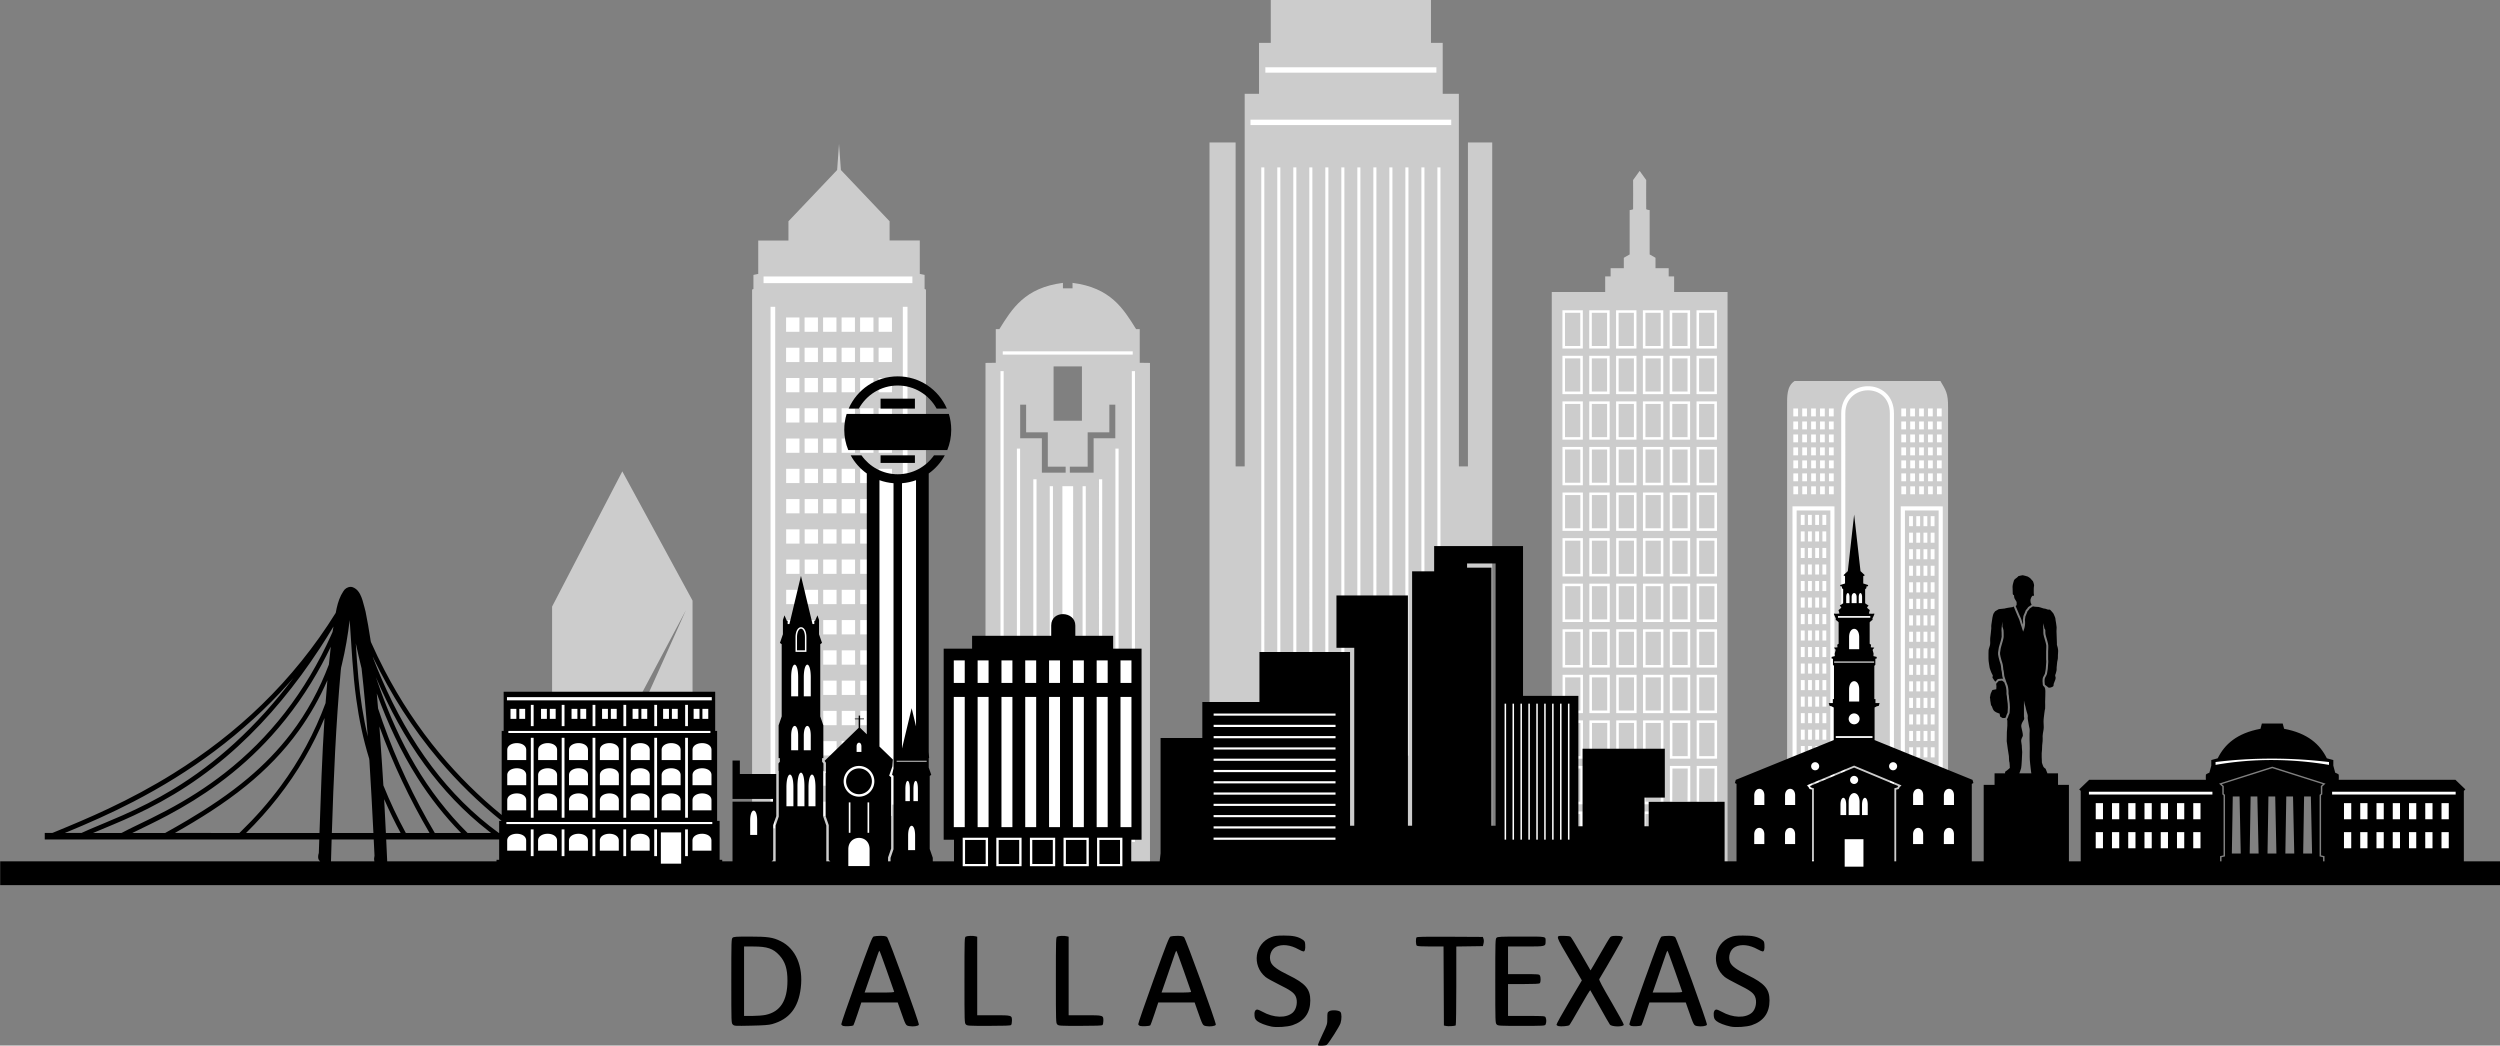 <?xml version="1.0" encoding="UTF-8" standalone="no"?>
<svg
   xmlns:dc="http://purl.org/dc/elements/1.1/"
   xmlns:cc="http://creativecommons.org/ns#"
   xmlns:rdf="http://www.w3.org/1999/02/22-rdf-syntax-ns#"
   xmlns:svg="http://www.w3.org/2000/svg"
   xmlns="http://www.w3.org/2000/svg"
   version="1.1"
   width="8618.872"
   height="3604.582"
   id="svg5759">
  <rect width="100%" height="100%" fill="#808080" stroke="none"/>
  <defs
     id="defs5761" />
  <g
     transform="matrix(1.25,0,0,1.25,3191.17,-148.105)"
     id="g9083-9" />
  <g
     transform="matrix(0.956,0,0,0.956,-3633.355,625.629)"
     id="g113692">
    <g
       id="g113158"
       transform="matrix(-1.111,0,0,1.111,16876.325,2166.896)">
      <path
         style="fill:#cccccc;stroke:none;stroke-width:7.529"
         d="m 7124.524,-2539.912 v 139.531 h -38.119 v 165.41 h -52.471 v 1209.416 h -29.412 V -2077.086 h -78.824 V 278.215 h 917.65 V -2077.086 h -84.705 v 1051.531 h -29.412 v -1209.416 h -46.588 v -165.41 h -38.117 v -139.531 z m 1921.42,467.424 -6.072,84.853 -158.08,166.422 v 62.408 h -98.027 v 108.414 l -15.627,3.264 v 45.656 l -4.379,1.971 V 278.215 h 564.373 v -1877.715 l -4.379,-1.971 v -45.656 l -15.627,-3.264 v -108.414 h -98.027 v -62.408 l -158.08,-166.422 z m -2598.809,87.842 -21.287,29.594 c 0,0 0.473,92.71 0,94.492 -0.473,1.783 -11.162,3.115 -11.162,3.115 v 124.084 19.729 l -18.951,10.904 v 33.746 h -42.832 v 26.738 h -17.652 v 50.619 H 6161.842 V 278.215 h 570.584 v -1869.84 h -173.408 v -50.619 h -17.65 v -26.738 h -42.834 v -33.746 l -18.951,-10.904 v -19.729 -124.084 c 0,0 -10.684,-1.333 -11.162,-3.115 -0.473,-1.782 0,-94.492 0,-94.492 z m 1840.859,363.365 c -123.428,15.777 -164.677,83.134 -206.355,150.158 h -11.783 v 109.221 l -33.234,0.453 v 1639.666 h 533.865 v -1639.666 l -33.385,-0.453 v -109.221 h -11.633 c -41.678,-67.024 -82.927,-134.381 -206.356,-150.158 v 17.824 h -13.143 -4.834 -13.143 z m -30.516,271.162 h 91.998 v 176.293 h -91.998 z m -2786.557,47.426 c -17.228,29.527 -25.202,39.149 -24.84,84.744 v 1496.166 h 522.465 v -1497.627 c 0,-32.79 1.708,-65.894 -24.107,-83.283 z m 2678.242,76.75 h 19.338 v 89.733 h 60.727 9.668 v 9.668 101.969 h 57.859 v 19.338 h -67.527 -9.668 v -9.67 -101.969 h -60.728 -9.668 v -9.668 z m 289.441,0 h 19.338 v 99.4 9.668 h -9.67 -60.728 v 101.969 9.67 h -9.668 -67.525 v -19.338 h 57.857 v -101.969 -9.668 h 9.668 60.728 z m 1310.742,216.566 -227.945,419.441 v 868.15 h 455.891 v -848.684 z m -206.365,450.764 399.07,751.297 v 48.268 l -39.504,0.857 z"
         id="rect4093" />
      <path
         id="rect4124"
         d="m 7106.924,-2321.096 v 17.533 h 555.199 v -17.533 z m -48.213,170.103 v 17.533 h 651.629 v -17.533 z m 34.979,154.84 V -86.537 h 9.986 V -1996.152 Z m 51.971,0 V -86.537 h 9.984 V -1996.152 Z m 51.973,0 V -86.537 h 9.984 V -1996.152 Z m 51.969,0 V -86.537 h 9.986 V -1996.152 Z m 51.973,0 V -86.537 h 9.986 V -1996.152 Z m 51.971,0 V -86.537 h 9.986 V -1996.152 Z m 51.973,0 V -86.537 h 9.986 V -1996.152 Z m 51.971,0 V -86.537 h 9.984 V -1996.152 Z m 51.973,0 V -86.537 h 9.984 V -1996.152 Z m 51.969,0 V -86.537 h 9.986 V -1996.152 Z m 51.973,0 V -86.537 h 9.986 V -1996.152 Z m 51.971,0 V -86.537 h 9.986 V -1996.152 Z m 1142.402,353.984 v 21.676 h 483.1 v -21.676 z m 15.908,98.627 V 149.334 h 15.172 V -1543.541 Z m 429.348,0 V 149.334 h 15.172 V -1543.541 Z m -3056.642,11.115 v 4.154 116.037 4.154 h 4.152 57.891 4.152 v -4.154 -116.037 -4.154 h -4.152 -57.891 z m 87.043,0 v 4.154 116.037 4.154 h 4.154 57.889 4.154 v -4.154 -116.037 -4.154 h -4.154 -57.889 z m 87.047,0 v 4.154 116.037 4.154 h 4.152 57.891 4.152 v -4.154 -116.037 -4.154 h -4.152 -57.891 z m 87.045,0 v 4.154 116.037 4.154 h 4.152 57.891 4.152 v -4.154 -116.037 -4.154 h -4.152 -57.891 z m 87.045,0 v 4.154 116.037 4.154 h 4.152 57.891 4.152 v -4.154 -116.037 -4.154 h -4.152 -57.891 z m 87.045,0 v 4.154 116.037 4.154 h 4.152 57.891 4.152 v -4.154 -116.037 -4.154 h -4.152 -57.891 z m -426.918,8.307 h 49.582 v 107.73 h -49.582 z m 87.043,0 h 49.584 v 107.73 h -49.584 z m 87.047,0 h 49.582 v 107.73 h -49.582 z m 87.045,0 h 49.582 v 107.73 h -49.582 z m 87.045,0 h 49.582 v 107.73 h -49.582 z m 87.045,0 h 49.582 v 107.73 h -49.582 z m 2234.152,15.111 v 46.453 h 43.353 v -46.453 z m 60.078,0 v 46.453 h 43.355 v -46.453 z m 60.076,0 v 46.453 h 43.355 v -46.453 z m 60.078,0 v 46.453 h 43.355 v -46.453 z m 60.076,0 v 46.453 h 43.355 v -46.453 z m 60.078,0 v 46.453 h 43.355 v -46.453 z m -300.387,98.227 v 46.451 h 43.353 v -46.451 z m 60.078,0 v 46.451 h 43.355 v -46.451 z m 60.076,0 v 46.451 h 43.355 v -46.451 z m 60.078,0 v 46.451 h 43.355 v -46.451 z m 60.076,0 v 46.451 h 43.355 v -46.451 z m 60.078,0 v 46.451 h 43.355 v -46.451 z m -1081.832,11.81 v 10.611 h 421.851 v -10.611 z m -1896.238,14.453 v 4.154 116.037 4.154 h 4.152 57.891 4.152 v -4.154 -116.037 -4.154 h -4.152 -57.891 z m 87.043,0 v 4.154 116.037 4.154 h 4.154 57.889 4.154 v -4.154 -116.037 -4.154 h -4.154 -57.889 z m 87.047,0 v 4.154 116.037 4.154 h 4.152 57.891 4.152 v -4.154 -116.037 -4.154 h -4.152 -57.891 z m 87.045,0 v 4.154 116.037 4.154 h 4.152 57.891 4.152 v -4.154 -116.037 -4.154 h -4.152 -57.891 z m 87.045,0 v 4.154 116.037 4.154 h 4.152 57.891 4.152 v -4.154 -116.037 -4.154 h -4.152 -57.891 z m 87.045,0 v 4.154 116.037 4.154 h 4.152 57.891 4.152 v -4.154 -116.037 -4.154 h -4.152 -57.891 z m -426.918,8.309 h 49.582 v 107.731 h -49.582 z m 87.043,0 h 49.584 v 107.731 h -49.584 z m 87.047,0 h 49.582 v 107.731 h -49.582 z m 87.045,0 h 49.582 v 107.731 h -49.582 z m 87.045,0 h 49.582 v 107.731 h -49.582 z m 87.045,0 h 49.582 v 107.731 h -49.582 z m 1445.35,41.52 V 193.381 h 10.238 V -1334.689 Z m 426.324,0 V 193.381 h 10.238 V -1334.689 Z m 362.478,22.133 v 46.453 h 43.353 v -46.453 z m 60.078,0 v 46.453 h 43.355 v -46.453 z m 60.076,0 v 46.453 h 43.355 v -46.453 z m 60.078,0 v 46.453 h 43.355 v -46.453 z m 60.076,0 v 46.453 h 43.355 v -46.453 z m 60.078,0 v 46.453 h 43.355 v -46.453 z m -3467.043,26.767 c -21.264,-0.33 -42.668,6.678 -58.857,21.506 -16.189,14.828 -26.83,37.486 -26.83,66.928 V 265.117 h 171.178 V -1197.355 c 0,-28.295 -10.677,-50.605 -26.797,-65.535 -16.12,-14.93 -37.429,-22.57 -58.693,-22.898 z m -0.197,13.301 c 18.201,0.282 36.365,6.879 49.844,19.363 13.479,12.484 22.535,30.76 22.535,55.77 V 251.807 H 5635.041 V -1197.355 c 0,-26.3 9.104,-44.83 22.514,-57.111 13.409,-12.281 31.464,-18.303 49.664,-18.021 z m 489.17,35.885 v 4.152 116.039 4.152 h 4.152 57.891 4.152 v -4.152 -116.039 -4.152 h -4.152 -57.891 z m 87.043,0 v 4.152 116.039 4.152 h 4.154 57.889 4.154 v -4.152 -116.039 -4.152 h -4.154 -57.889 z m 87.047,0 v 4.152 116.039 4.152 h 4.152 57.891 4.152 v -4.152 -116.039 -4.152 h -4.152 -57.891 z m 87.045,0 v 4.152 116.039 4.152 h 4.152 57.891 4.152 v -4.152 -116.039 -4.152 h -4.152 -57.891 z m 87.045,0 v 4.152 116.039 4.152 h 4.152 57.891 4.152 v -4.152 -116.039 -4.152 h -4.152 -57.891 z m 87.045,0 v 4.152 116.039 4.152 h 4.152 57.891 4.152 v -4.152 -116.039 -4.152 h -4.152 -57.891 z m -426.918,8.307 h 49.582 v 107.731 h -49.582 z m 87.043,0 h 49.584 v 107.731 h -49.584 z m 87.047,0 h 49.582 v 107.731 h -49.582 z m 87.045,0 h 49.582 v 107.731 h -49.582 z m 87.045,0 h 49.582 v 107.731 h -49.582 z m 87.045,0 h 49.582 v 107.731 h -49.582 z m 2234.152,13.967 v 46.453 h 43.353 v -46.453 z m 60.078,0 v 46.453 h 43.355 v -46.453 z m 60.076,0 v 46.453 h 43.355 v -46.453 z m 60.078,0 v 46.453 h 43.355 v -46.453 z m 60.076,0 v 46.453 h 43.355 v -46.453 z m 60.078,0 v 46.453 h 43.355 v -46.453 z m -3707.623,0.76 v 25.668 h 15.426 v -25.668 z m 28.924,0 v 25.668 h 15.426 v -25.668 z m 28.926,0 v 25.668 h 15.428 v -25.668 z m 28.924,0 v 25.668 h 15.428 v -25.668 z m 28.926,0 v 25.668 h 15.426 v -25.668 z m 234.842,0 v 25.668 h 15.426 v -25.668 z m 28.924,0 v 25.668 h 15.426 v -25.668 z m 28.926,0 v 25.668 h 15.428 v -25.668 z m 28.924,0 v 25.668 h 15.428 v -25.668 z m 28.924,0 v 25.668 h 15.428 v -25.668 z m -466.238,42.129 v 25.666 h 15.426 v -25.666 z m 28.924,0 v 25.666 h 15.426 v -25.666 z m 28.926,0 v 25.666 h 15.428 v -25.666 z m 28.924,0 v 25.666 h 15.428 v -25.666 z m 28.926,0 v 25.666 h 15.426 v -25.666 z m 234.842,0 v 25.666 h 15.426 v -25.666 z m 28.924,0 v 25.666 h 15.426 v -25.666 z m 28.926,0 v 25.666 h 15.428 v -25.666 z m 28.924,0 v 25.666 h 15.428 v -25.666 z m 28.924,0 v 25.666 h 15.428 v -25.666 z m -466.238,42.129 v 25.668 h 15.426 v -25.668 z m 28.924,0 v 25.668 h 15.426 v -25.668 z m 28.926,0 v 25.668 h 15.428 v -25.668 z m 28.924,0 v 25.668 h 15.428 v -25.668 z m 28.926,0 v 25.668 h 15.426 v -25.668 z m 234.842,0 v 25.668 h 15.426 v -25.668 z m 28.924,0 v 25.668 h 15.426 v -25.668 z m 28.926,0 v 25.668 h 15.428 v -25.668 z m 28.924,0 v 25.668 h 15.428 v -25.668 z m 28.924,0 v 25.668 h 15.428 v -25.668 z m 2940.998,13.209 v 46.451 h 43.353 v -46.451 z m 60.078,0 v 46.451 h 43.355 v -46.451 z m 60.076,0 v 46.451 h 43.355 v -46.451 z m 60.078,0 v 46.451 h 43.355 v -46.451 z m 60.076,0 v 46.451 h 43.355 v -46.451 z m 60.078,0 v 46.451 h 43.355 v -46.451 z m -2978.07,27.416 v 4.152 116.039 4.152 h 4.152 57.891 4.152 v -4.152 -116.039 -4.152 h -4.152 -57.891 z m 87.043,0 v 4.152 116.039 4.152 h 4.154 57.889 4.154 v -4.152 -116.039 -4.152 h -4.154 -57.889 z m 87.047,0 v 4.152 116.039 4.152 h 4.152 57.891 4.152 v -4.152 -116.039 -4.152 h -4.152 -57.891 z m 87.045,0 v 4.152 116.039 4.152 h 4.152 57.891 4.152 v -4.152 -116.039 -4.152 h -4.152 -57.891 z m 87.045,0 v 4.152 116.039 4.152 h 4.152 57.891 4.152 v -4.152 -116.039 -4.152 h -4.152 -57.891 z m 87.045,0 v 4.152 116.039 4.152 h 4.152 57.891 4.152 v -4.152 -116.039 -4.152 h -4.152 -57.891 z m -1164.777,1.502 v 25.666 h 15.426 v -25.666 z m 28.924,0 v 25.666 h 15.426 v -25.666 z m 28.926,0 v 25.666 h 15.428 v -25.666 z m 28.924,0 v 25.666 h 15.428 v -25.666 z m 28.926,0 v 25.666 h 15.426 v -25.666 z m 234.842,0 v 25.666 h 15.426 v -25.666 z m 28.924,0 v 25.666 h 15.426 v -25.666 z m 28.926,0 v 25.666 h 15.428 v -25.666 z m 28.924,0 v 25.666 h 15.428 v -25.666 z m 28.924,0 v 25.666 h 15.428 v -25.666 z m 2205.484,3.889 V 193.381 h 10.238 V -1083.297 Z m 319.742,0 V 193.381 h 10.24 V -1083.297 Z m -2253.606,2.916 h 49.582 v 107.731 h -49.582 z m 87.043,0 h 49.584 v 107.731 h -49.584 z m 87.047,0 h 49.582 v 107.731 h -49.582 z m 87.045,0 h 49.582 v 107.731 h -49.582 z m 87.045,0 h 49.582 v 107.731 h -49.582 z m 87.045,0 h 49.582 v 107.731 h -49.582 z m -1173.084,35.322 v 25.666 h 15.426 v -25.666 z m 28.924,0 v 25.666 h 15.426 v -25.666 z m 28.926,0 v 25.666 h 15.428 v -25.666 z m 28.924,0 v 25.666 h 15.428 v -25.666 z m 28.926,0 v 25.666 h 15.426 v -25.666 z m 234.842,0 v 25.666 h 15.426 v -25.666 z m 28.924,0 v 25.666 h 15.426 v -25.666 z m 28.926,0 v 25.666 h 15.428 v -25.666 z m 28.924,0 v 25.666 h 15.428 v -25.666 z m 28.924,0 v 25.666 h 15.428 v -25.666 z m 2940.998,27.182 v 46.453 h 43.353 v -46.453 z m 60.078,0 v 46.453 h 43.355 v -46.453 z m 60.076,0 v 46.453 h 43.355 v -46.453 z m 60.078,0 v 46.453 h 43.355 v -46.453 z m 60.076,0 v 46.453 h 43.355 v -46.453 z m 60.078,0 v 46.453 h 43.355 v -46.453 z m -3707.623,14.947 v 25.666 h 15.426 v -25.666 z m 28.924,0 v 25.666 h 15.426 v -25.666 z m 28.926,0 v 25.666 h 15.428 v -25.666 z m 28.924,0 v 25.666 h 15.428 v -25.666 z m 28.926,0 v 25.666 h 15.426 v -25.666 z m 234.842,0 v 25.666 h 15.426 v -25.666 z m 28.924,0 v 25.666 h 15.426 v -25.666 z m 28.926,0 v 25.666 h 15.428 v -25.666 z m 28.924,0 v 25.666 h 15.428 v -25.666 z m 28.924,0 v 25.666 h 15.428 v -25.666 z m 2258.775,19.059 V 193.375 h 10.24 V -983.871 Z m 213.162,0 V 193.375 h 10.24 V -983.871 Z m -159.873,22.516 V 193.377 h 10.24 V -961.355 Z m 41.1,0 V 193.377 h 34.629 V -961.355 Z m 65.482,0 V 193.377 h 10.24 V -961.355 Z m -2884.885,0.553 v 25.668 h 15.426 v -25.668 z m 28.924,0 v 25.668 h 15.426 v -25.668 z m 28.926,0 v 25.668 h 15.428 v -25.668 z m 28.924,0 v 25.668 h 15.428 v -25.668 z m 28.926,0 v 25.668 h 15.426 v -25.668 z m 234.842,0 v 25.668 h 15.426 v -25.668 z m 28.924,0 v 25.668 h 15.426 v -25.668 z m 28.926,0 v 25.668 h 15.428 v -25.668 z m 28.924,0 v 25.668 h 15.428 v -25.668 z m 28.924,0 v 25.668 h 15.428 v -25.668 z m 263.315,20.023 v 4.154 116.037 4.154 h 4.152 57.891 4.152 v -4.154 -116.037 -4.154 h -4.152 -57.891 z m 87.043,0 v 4.154 116.037 4.154 h 4.154 57.889 4.154 v -4.154 -116.037 -4.154 h -4.154 -57.889 z m 87.047,0 v 4.154 116.037 4.154 h 4.152 57.891 4.152 v -4.154 -116.037 -4.154 h -4.152 -57.891 z m 87.045,0 v 4.154 116.037 4.154 h 4.152 57.891 4.152 v -4.154 -116.037 -4.154 h -4.152 -57.891 z m 87.045,0 v 4.154 116.037 4.154 h 4.152 57.891 4.152 v -4.154 -116.037 -4.154 h -4.152 -57.891 z m 87.045,0 v 4.154 116.037 4.154 h 4.152 57.891 4.152 v -4.154 -116.037 -4.154 h -4.152 -57.891 z m -426.918,8.307 h 49.582 v 107.732 h -49.582 z m 87.043,0 h 49.584 v 107.732 h -49.584 z m 87.047,0 h 49.582 v 107.732 h -49.582 z m 87.045,0 h 49.582 v 107.732 h -49.582 z m 87.045,0 h 49.582 v 107.732 h -49.582 z m 87.045,0 h 49.582 v 107.732 h -49.582 z m 2234.152,12.822 v 46.451 h 43.353 v -46.451 z m 60.078,0 v 46.451 h 43.355 v -46.451 z m 60.076,0 v 46.451 h 43.355 v -46.451 z m 60.078,0 v 46.451 h 43.355 v -46.451 z m 60.076,0 v 46.451 h 43.355 v -46.451 z m 60.078,0 v 46.451 h 43.355 v -46.451 z m -3710.92,23.793 v 6.656 1155.078 h 136.051 V -895.857 Z m 351.508,0 v 6.656 1155.078 h 136.039 V -895.857 Z m -338.197,13.311 h 109.43 V 252.566 h -109.43 z m 351.508,0 h 109.418 V 252.566 h -109.418 z m 13.426,14.311 v 32.699 h 12.463 v -32.699 z m 23.367,0 v 32.699 h 12.465 v -32.699 z m 23.371,0 v 32.699 h 12.465 v -32.699 z m 23.369,0 v 32.699 h 12.463 v -32.699 z m -421.613,4.133 v 32.699 h 12.463 v -32.699 z m 23.369,0 v 32.699 h 12.463 v -32.699 z m 23.369,0 v 32.699 h 12.465 v -32.699 z m 23.369,0 v 32.699 h 12.465 v -32.699 z m 3313.688,42.68 v 46.451 h 43.353 v -46.451 z m 60.078,0 v 46.451 h 43.355 v -46.451 z m 60.076,0 v 46.451 h 43.355 v -46.451 z m 60.078,0 v 46.451 h 43.355 v -46.451 z m 60.076,0 v 46.451 h 43.355 v -46.451 z m 60.078,0 v 46.451 h 43.355 v -46.451 z m -3332.676,6.857 v 32.699 h 12.463 v -32.699 z m 23.367,0 v 32.699 h 12.465 v -32.699 z m 23.371,0 v 32.699 h 12.465 v -32.699 z m 23.369,0 v 32.699 h 12.463 v -32.699 z m -421.613,4.133 v 32.699 h 12.463 v -32.699 z m 23.369,0 v 32.699 h 12.463 v -32.699 z m 23.369,0 v 32.699 h 12.465 v -32.699 z m 23.369,0 v 32.699 h 12.465 v -32.699 z m 636.004,17.568 v 4.152 116.039 4.152 h 4.152 57.891 4.152 v -4.152 -116.039 -4.152 h -4.152 -57.891 z m 87.043,0 v 4.152 116.039 4.152 h 4.154 57.889 4.154 v -4.152 -116.039 -4.152 h -4.154 -57.889 z m 87.047,0 v 4.152 116.039 4.152 h 4.152 57.891 4.152 v -4.152 -116.039 -4.152 h -4.152 -57.891 z m 87.045,0 v 4.152 116.039 4.152 h 4.152 57.891 4.152 v -4.152 -116.039 -4.152 h -4.152 -57.891 z m 87.045,0 v 4.152 116.039 4.152 h 4.152 57.891 4.152 v -4.152 -116.039 -4.152 h -4.152 -57.891 z m 87.045,0 v 4.152 116.039 4.152 h 4.152 57.891 4.152 v -4.152 -116.039 -4.152 h -4.152 -57.891 z m -426.918,8.307 h 49.582 v 107.73 h -49.582 z m 87.043,0 h 49.584 v 107.73 h -49.584 z m 87.047,0 h 49.582 v 107.73 h -49.582 z m 87.045,0 h 49.582 v 107.73 h -49.582 z m 87.045,0 h 49.582 v 107.73 h -49.582 z m 87.045,0 h 49.582 v 107.73 h -49.582 z m -798.137,23.664 v 32.699 h 12.463 v -32.699 z m 23.367,0 v 32.699 h 12.465 v -32.699 z m 23.371,0 v 32.699 h 12.465 v -32.699 z m 23.369,0 v 32.699 h 12.463 v -32.699 z m -421.613,4.133 v 32.699 h 12.463 v -32.699 z m 23.369,0 v 32.699 h 12.463 v -32.699 z m 23.369,0 v 32.699 h 12.465 v -32.699 z m 23.369,0 v 32.699 h 12.465 v -32.699 z m 3313.688,33.564 v 46.451 h 43.353 v -46.451 z m 60.078,0 v 46.451 h 43.355 v -46.451 z m 60.076,0 v 46.451 h 43.355 v -46.451 z m 60.078,0 v 46.451 h 43.355 v -46.451 z m 60.076,0 v 46.451 h 43.355 v -46.451 z m 60.078,0 v 46.451 h 43.355 v -46.451 z m -3332.676,15.971 v 32.699 h 12.463 v -32.699 z m 23.367,0 v 32.699 h 12.465 v -32.699 z m 23.371,0 v 32.699 h 12.465 v -32.699 z m 23.369,0 v 32.699 h 12.463 v -32.699 z m -421.613,4.133 v 32.699 h 12.463 v -32.699 z m 23.369,0 v 32.699 h 12.463 v -32.699 z m 23.369,0 v 32.699 h 12.465 v -32.699 z m 23.369,0 v 32.699 h 12.465 v -32.699 z m 281.398,49.537 v 32.699 h 12.463 v -32.699 z m 23.367,0 v 32.699 h 12.465 v -32.699 z m 23.371,0 v 32.699 h 12.465 v -32.699 z m 23.369,0 v 32.699 h 12.463 v -32.699 z m -421.613,4.131 v 32.701 h 12.463 v -32.701 z m 23.369,0 v 32.701 h 12.463 v -32.701 z m 23.369,0 v 32.701 h 12.465 v -32.701 z m 23.369,0 v 32.701 h 12.465 v -32.701 z m 636.004,4.473 v 4.154 116.037 4.154 h 4.152 57.891 4.152 v -4.154 -116.037 -4.154 h -4.152 -57.891 z m 87.043,0 v 4.154 116.037 4.154 h 4.154 57.889 4.154 v -4.154 -116.037 -4.154 h -4.154 -57.889 z m 87.047,0 v 4.154 116.037 4.154 h 4.152 57.891 4.152 v -4.154 -116.037 -4.154 h -4.152 -57.891 z m 87.045,0 v 4.154 116.037 4.154 h 4.152 57.891 4.152 v -4.154 -116.037 -4.154 h -4.152 -57.891 z m 87.045,0 v 4.154 116.037 4.154 h 4.152 57.891 4.152 v -4.154 -116.037 -4.154 h -4.152 -57.891 z m 87.045,0 v 4.154 116.037 4.154 h 4.152 57.891 4.152 v -4.154 -116.037 -4.154 h -4.152 -57.891 z m -426.918,8.307 h 49.582 v 107.732 h -49.582 z m 87.043,0 h 49.584 v 107.732 h -49.584 z m 87.047,0 h 49.582 v 107.732 h -49.582 z m 87.045,0 h 49.582 v 107.732 h -49.582 z m 87.045,0 h 49.582 v 107.732 h -49.582 z m 87.045,0 h 49.582 v 107.732 h -49.582 z m 2234.152,11.674 v 46.453 h 43.353 v -46.453 z m 60.078,0 v 46.453 h 43.355 v -46.453 z m 60.076,0 v 46.453 h 43.355 v -46.453 z m 60.078,0 v 46.453 h 43.355 v -46.453 z m 60.076,0 v 46.453 h 43.355 v -46.453 z m 60.078,0 v 46.453 h 43.355 v -46.453 z m -3332.676,25.086 v 32.699 h 12.463 v -32.699 z m 23.367,0 v 32.699 h 12.465 v -32.699 z m 23.371,0 v 32.699 h 12.465 v -32.699 z m 23.369,0 v 32.699 h 12.463 v -32.699 z m -421.613,4.131 v 32.701 h 12.463 v -32.701 z m 23.369,0 v 32.701 h 12.463 v -32.701 z m 23.369,0 v 32.701 h 12.465 v -32.701 z m 23.369,0 v 32.701 h 12.465 v -32.701 z m 281.398,49.539 v 32.701 h 12.463 v -32.701 z m 23.367,0 v 32.701 h 12.465 v -32.701 z m 23.371,0 v 32.701 h 12.465 v -32.701 z m 23.369,0 v 32.701 h 12.463 v -32.701 z m -421.613,4.133 v 32.699 h 12.463 v -32.699 z m 23.369,0 v 32.699 h 12.463 v -32.699 z m 23.369,0 v 32.699 h 12.465 v -32.699 z m 23.369,0 v 32.699 h 12.465 v -32.699 z m 3313.688,15.338 v 46.451 h 43.353 v -46.451 z m 60.078,0 v 46.451 h 43.355 v -46.451 z m 60.076,0 v 46.451 h 43.355 v -46.451 z m 60.078,0 v 46.451 h 43.355 v -46.451 z m 60.076,0 v 46.451 h 43.355 v -46.451 z m 60.078,0 v 46.451 h 43.355 v -46.451 z m -2978.07,29.707 v 4.152 116.039 4.152 h 4.152 57.891 4.152 v -4.152 -116.039 -4.152 h -4.152 -57.891 z m 87.043,0 v 4.152 116.039 4.152 h 4.154 57.889 4.154 v -4.152 -116.039 -4.152 h -4.154 -57.889 z m 87.047,0 v 4.152 116.039 4.152 h 4.152 57.891 4.152 v -4.152 -116.039 -4.152 h -4.152 -57.891 z m 87.045,0 v 4.152 116.039 4.152 h 4.152 57.891 4.152 v -4.152 -116.039 -4.152 h -4.152 -57.891 z m 87.045,0 v 4.152 116.039 4.152 h 4.152 57.891 4.152 v -4.152 -116.039 -4.152 h -4.152 -57.891 z m 87.045,0 v 4.152 116.039 4.152 h 4.152 57.891 4.152 v -4.152 -116.039 -4.152 h -4.152 -57.891 z m -789.83,3.922 v 32.699 h 12.463 v -32.699 z m 23.367,0 v 32.699 h 12.465 v -32.699 z m 23.371,0 v 32.699 h 12.465 v -32.699 z m 23.369,0 v 32.699 h 12.463 v -32.699 z m -421.613,4.133 v 32.699 h 12.463 v -32.699 z m 23.369,0 v 32.699 h 12.463 v -32.699 z m 23.369,0 v 32.699 h 12.465 v -32.699 z m 23.369,0 v 32.699 h 12.465 v -32.699 z m 644.311,0.252 h 49.582 v 107.73 h -49.582 z m 87.043,0 h 49.584 v 107.73 h -49.584 z m 87.047,0 h 49.582 v 107.73 h -49.582 z m 87.045,0 h 49.582 v 107.73 h -49.582 z m 87.045,0 h 49.582 v 107.73 h -49.582 z m 87.045,0 h 49.582 v 107.73 h -49.582 z m -798.137,49.285 v 32.699 h 12.463 v -32.699 z m 23.367,0 v 32.699 h 12.465 v -32.699 z m 23.371,0 v 32.699 h 12.465 v -32.699 z m 23.369,0 v 32.699 h 12.463 v -32.699 z m -421.613,4.133 v 32.699 h 12.463 v -32.699 z m 23.369,0 v 32.699 h 12.463 v -32.699 z m 23.369,0 v 32.699 h 12.465 v -32.699 z m 23.369,0 v 32.699 h 12.465 v -32.699 z m 3313.688,6.795 v 46.451 h 43.353 v -46.451 z m 60.078,0 v 46.451 h 43.355 v -46.451 z m 60.076,0 v 46.451 h 43.355 v -46.451 z m 60.078,0 v 46.451 h 43.355 v -46.451 z m 60.076,0 v 46.451 h 43.355 v -46.451 z m 60.078,0 v 46.451 h 43.355 v -46.451 z m -3332.676,42.744 v 32.699 h 12.463 v -32.699 z m 23.367,0 v 32.699 h 12.465 v -32.699 z m 23.371,0 v 32.699 h 12.465 v -32.699 z m 23.369,0 v 32.699 h 12.463 v -32.699 z m -421.613,4.133 v 32.699 h 12.463 v -32.699 z m 23.369,0 v 32.699 h 12.463 v -32.699 z m 23.369,0 v 32.699 h 12.465 v -32.699 z m 23.369,0 v 32.699 h 12.465 v -32.699 z m 636.004,32.52 v 4.152 116.039 4.152 h 4.152 57.891 4.152 v -4.152 -116.039 -4.152 h -4.152 -57.891 z m 87.043,0 v 4.152 116.039 4.152 h 4.154 57.889 4.154 v -4.152 -116.039 -4.152 h -4.154 -57.889 z m 87.047,0 v 4.152 116.039 4.152 h 4.152 57.891 4.152 v -4.152 -116.039 -4.152 h -4.152 -57.891 z m 87.045,0 v 4.152 116.039 4.152 h 4.152 57.891 4.152 v -4.152 -116.039 -4.152 h -4.152 -57.891 z m 87.045,0 v 4.152 116.039 4.152 h 4.152 57.891 4.152 v -4.152 -116.039 -4.152 h -4.152 -57.891 z m 87.045,0 v 4.152 116.039 4.152 h 4.152 57.891 4.152 v -4.152 -116.039 -4.152 h -4.152 -57.891 z m -426.918,8.307 h 49.582 v 107.73 h -49.582 z m 87.043,0 h 49.584 v 107.73 h -49.584 z m 87.047,0 h 49.582 v 107.73 h -49.582 z m 87.045,0 h 49.582 v 107.73 h -49.582 z m 87.045,0 h 49.582 v 107.73 h -49.582 z m 87.045,0 h 49.582 v 107.73 h -49.582 z m -798.137,8.709 v 32.699 h 12.463 v -32.699 z m 23.367,0 v 32.699 h 12.465 v -32.699 z m 23.371,0 v 32.699 h 12.465 v -32.699 z m 23.369,0 v 32.699 h 12.463 v -32.699 z m 2962.182,1.812 v 46.451 h 43.353 v -46.451 z m 60.078,0 v 46.451 h 43.355 v -46.451 z m 60.076,0 v 46.451 h 43.355 v -46.451 z m 60.078,0 v 46.451 h 43.355 v -46.451 z m 60.076,0 v 46.451 h 43.355 v -46.451 z m 60.078,0 v 46.451 h 43.355 v -46.451 z m -3684.182,2.32 v 32.699 h 12.463 v -32.699 z m 23.369,0 v 32.699 h 12.463 v -32.699 z m 23.369,0 v 32.699 h 12.465 v -32.699 z m 23.369,0 v 32.699 h 12.465 v -32.699 z m 281.398,49.537 v 32.699 h 12.463 v -32.699 z m 23.367,0 v 32.699 h 12.465 v -32.699 z m 23.371,0 v 32.699 h 12.465 v -32.699 z m 23.369,0 v 32.699 h 12.463 v -32.699 z m -421.613,4.131 v 32.699 h 12.463 v -32.699 z m 23.369,0 v 32.699 h 12.463 v -32.699 z m 23.369,0 v 32.699 h 12.465 v -32.699 z m 23.369,0 v 32.699 h 12.465 v -32.699 z m 3313.688,42.238 v 46.451 h 43.353 v -46.451 z m 60.078,0 v 46.451 h 43.355 v -46.451 z m 60.076,0 v 46.451 h 43.355 v -46.451 z m 60.078,0 v 46.451 h 43.355 v -46.451 z m 60.076,0 v 46.451 h 43.355 v -46.451 z m 60.078,0 v 46.451 h 43.355 v -46.451 z m -3332.676,7.301 v 32.699 h 12.463 v -32.699 z m 23.367,0 v 32.699 h 12.465 v -32.699 z m 23.371,0 v 32.699 h 12.465 v -32.699 z m 23.369,0 v 32.699 h 12.463 v -32.699 z m -421.613,4.131 v 32.699 h 12.463 v -32.699 z m 23.369,0 v 32.699 h 12.463 v -32.699 z m 23.369,0 v 32.699 h 12.465 v -32.699 z m 23.369,0 v 32.699 h 12.465 v -32.699 z m 636.004,19.424 v 4.152 116.039 4.152 h 4.152 57.891 4.152 v -4.152 -116.039 -4.152 h -4.152 -57.891 z m 87.043,0 v 4.152 116.039 4.152 h 4.154 57.889 4.154 v -4.152 -116.039 -4.152 h -4.154 -57.889 z m 87.047,0 v 4.152 116.039 4.152 h 4.152 57.891 4.152 v -4.152 -116.039 -4.152 h -4.152 -57.891 z m 87.045,0 v 4.152 116.039 4.152 h 4.152 57.891 4.152 v -4.152 -116.039 -4.152 h -4.152 -57.891 z m 87.045,0 v 4.152 116.039 4.152 h 4.152 57.891 4.152 v -4.152 -116.039 -4.152 h -4.152 -57.891 z m 87.045,0 v 4.152 116.039 4.152 h 4.152 57.891 4.152 v -4.152 -116.039 -4.152 h -4.152 -57.891 z m -426.918,8.307 h 49.582 v 107.73 h -49.582 z m 87.043,0 h 49.584 v 107.73 h -49.584 z m 87.047,0 h 49.582 v 107.73 h -49.582 z m 87.045,0 h 49.582 v 107.73 h -49.582 z m 87.045,0 h 49.582 v 107.73 h -49.582 z m 87.045,0 h 49.582 v 107.73 h -49.582 z m -798.137,21.809 v 32.699 h 12.463 v -32.699 z m 23.367,0 v 32.699 h 12.465 v -32.699 z m 23.371,0 v 32.699 h 12.465 v -32.699 z m 23.369,0 v 32.699 h 12.463 v -32.699 z m -421.613,4.133 v 32.699 h 12.463 v -32.699 z m 23.369,0 v 32.699 h 12.463 v -32.699 z m 23.369,0 v 32.699 h 12.465 v -32.699 z m 23.369,0 v 32.699 h 12.465 v -32.699 z m 3313.688,33.123 v 46.451 h 43.353 V -133.842 Z m 60.078,0 v 46.451 h 43.355 V -133.842 Z m 60.076,0 v 46.451 h 43.355 V -133.842 Z m 60.078,0 v 46.451 h 43.355 V -133.842 Z m 60.076,0 v 46.451 h 43.355 V -133.842 Z m 60.078,0 v 46.451 h 43.355 V -133.842 Z m -3332.676,15.846 v 32.699 h 12.463 v -32.699 z m 23.367,0 v 32.699 h 12.465 v -32.699 z m 23.371,0 v 32.699 h 12.465 v -32.699 z m 23.369,0 v 32.699 h 12.463 v -32.699 z m -421.613,4.131 v 32.699 h 12.463 v -32.699 z m 23.369,0 v 32.699 h 12.463 v -32.699 z m 23.369,0 v 32.699 h 12.465 v -32.699 z m 23.369,0 v 32.699 h 12.465 v -32.699 z m 281.398,49.539 v 32.699 h 12.463 v -32.699 z m 23.367,0 v 32.699 h 12.465 v -32.699 z m 23.371,0 v 32.699 h 12.465 v -32.699 z m 23.369,0 v 32.699 h 12.463 v -32.699 z m -421.613,4.131 v 32.699 h 12.463 v -32.699 z m 23.369,0 v 32.699 h 12.463 v -32.699 z m 23.369,0 v 32.699 h 12.465 v -32.699 z m 23.369,0 v 32.699 h 12.465 v -32.699 z m 636.004,6.895 v 4.154 116.037 4.154 h 4.152 57.891 4.152 v -4.154 -116.037 -4.154 h -4.152 -57.891 z m 87.043,0 v 4.154 116.037 4.154 h 4.154 57.889 4.154 v -4.154 -116.037 -4.154 h -4.154 -57.889 z m 87.047,0 v 4.154 116.037 4.154 h 4.152 57.891 4.152 v -4.154 -116.037 -4.154 h -4.152 -57.891 z m 87.045,0 v 4.154 116.037 4.154 h 4.152 57.891 4.152 v -4.154 -116.037 -4.154 h -4.152 -57.891 z m 87.045,0 v 4.154 116.037 4.154 h 4.152 57.891 4.152 v -4.154 -116.037 -4.154 h -4.152 -57.891 z m 87.045,0 v 4.154 116.037 4.154 h 4.152 57.891 4.152 v -4.154 -116.037 -4.154 h -4.152 -57.891 z m -426.918,8.307 h 49.582 V 62.736 h -49.582 z m 87.043,0 h 49.584 V 62.736 h -49.584 z m 87.047,0 h 49.582 V 62.736 h -49.582 z m 87.045,0 h 49.582 V 62.736 h -49.582 z m 87.045,0 h 49.582 V 62.736 h -49.582 z m 87.045,0 h 49.582 V 62.736 h -49.582 z m 2234.152,9.379 v 46.451 h 43.353 v -46.451 z m 60.078,0 v 46.451 h 43.355 v -46.451 z m 60.076,0 v 46.451 h 43.355 v -46.451 z m 60.078,0 v 46.451 h 43.355 v -46.451 z m 60.076,0 v 46.451 h 43.355 v -46.451 z m 60.078,0 v 46.451 h 43.355 v -46.451 z m -3332.676,24.961 v 32.699 h 12.463 v -32.699 z m 23.367,0 v 32.699 h 12.465 v -32.699 z m 23.371,0 v 32.699 h 12.465 v -32.699 z m 23.369,0 v 32.699 h 12.463 v -32.699 z m -421.613,4.131 V 26.176 h 12.463 V -6.523 Z m 23.369,0 V 26.176 h 12.463 V -6.523 Z m 23.369,0 V 26.176 h 12.465 V -6.523 Z m 23.369,0 V 26.176 h 12.465 V -6.523 Z m 281.398,49.537 v 32.699 h 12.463 V 43.014 Z m 23.367,0 v 32.699 h 12.465 V 43.014 Z m 23.371,0 v 32.699 h 12.465 V 43.014 Z m 23.369,0 v 32.699 h 12.463 V 43.014 Z m -421.613,4.131 V 79.844 h 12.463 V 47.145 Z m 23.369,0 V 79.844 h 12.463 V 47.145 Z m 23.369,0 V 79.844 h 12.465 V 47.145 Z m 23.369,0 V 79.844 h 12.465 V 47.145 Z M 8874.072,62.609 V 109.062 h 43.353 V 62.609 Z m 60.078,0 V 109.062 h 43.355 V 62.609 Z m 60.076,0 V 109.062 h 43.355 V 62.609 Z m 60.078,0 V 109.062 h 43.355 V 62.609 Z m 60.076,0 V 109.062 h 43.355 V 62.609 Z m 60.078,0 V 109.062 h 43.355 V 62.609 Z M 6196.389,94.611 v 4.154 116.037 4.154 h 4.152 57.891 4.152 v -4.154 -116.037 -4.154 h -4.152 -57.891 z m 87.043,0 v 4.154 116.037 4.154 h 4.154 57.889 4.154 v -4.154 -116.037 -4.154 h -4.154 -57.889 z m 87.047,0 v 4.154 116.037 4.154 h 4.152 57.891 4.152 v -4.154 -116.037 -4.154 h -4.152 -57.891 z m 87.045,0 v 4.154 116.037 4.154 h 4.152 57.891 4.152 v -4.154 -116.037 -4.154 h -4.152 -57.891 z m 87.045,0 v 4.154 116.037 4.154 h 4.152 57.891 4.152 v -4.154 -116.037 -4.154 h -4.152 -57.891 z m 87.045,0 v 4.154 116.037 4.154 h 4.152 57.891 4.152 v -4.154 -116.037 -4.154 h -4.152 -57.891 z m -789.83,2.07 v 32.699 h 12.463 V 96.682 Z m 23.367,0 v 32.699 h 12.465 V 96.682 Z m 23.371,0 v 32.699 h 12.465 V 96.682 Z m 23.369,0 v 32.699 h 12.463 V 96.682 Z m -421.613,4.133 v 32.699 h 12.463 v -32.699 z m 23.369,0 v 32.699 h 12.463 v -32.699 z m 23.369,0 v 32.699 h 12.465 v -32.699 z m 23.369,0 v 32.699 h 12.465 v -32.699 z m 644.311,2.105 h 49.582 v 107.73 h -49.582 z m 87.043,0 h 49.584 v 107.73 h -49.584 z m 87.047,0 h 49.582 v 107.73 h -49.582 z m 87.045,0 h 49.582 v 107.73 h -49.582 z m 87.045,0 h 49.582 v 107.73 h -49.582 z m 87.045,0 h 49.582 v 107.73 h -49.582 z m -798.137,47.432 v 32.699 h 12.463 v -32.699 z m 23.367,0 v 32.699 h 12.465 v -32.699 z m 23.371,0 v 32.699 h 12.465 v -32.699 z m 23.369,0 v 32.699 h 12.463 v -32.699 z m -421.613,4.133 v 32.699 h 12.463 v -32.699 z m 23.369,0 v 32.699 h 12.463 v -32.699 z m 23.369,0 v 32.699 h 12.465 v -32.699 z m 23.369,0 v 32.699 h 12.465 v -32.699 z m 281.398,49.539 v 32.699 h 12.463 v -32.699 z m 23.367,0 v 32.699 h 12.465 v -32.699 z m 23.371,0 v 32.699 h 12.465 v -32.699 z m 23.369,0 v 32.699 h 12.463 v -32.699 z m -421.613,4.131 v 32.699 h 12.463 V 208.154 Z m 23.369,0 v 32.699 h 12.463 V 208.154 Z m 23.369,0 v 32.699 h 12.465 V 208.154 Z m 23.369,0 v 32.699 h 12.465 V 208.154 Z"
         style="fill:#ffffff;stroke:none;stroke-width:7.529" />
    </g>
    <g
       id="g113669"
       transform="translate(384.059)">
      <path
         id="rect111224"
         d="m 6556.746,1041.08 c 64.332,52.571 131.394,39.593 199.566,0 v 1206.071 h -199.566 z"
         style="opacity:1;fill:#ffffff;fill-opacity:1;stroke:none;stroke-width:17;stroke-linecap:square;stroke-linejoin:miter;stroke-miterlimit:4;stroke-dasharray:none" />
      <path
         style="fill:#000000;stroke:none;stroke-width:4.918"
         d="m 6653.975,702.809 c -79.252,0 -147.199,47.855 -176.902,116.193 h 36.732 c 27.197,-49.499 79.713,-83.148 140.17,-83.148 60.449,0 113.001,33.66 140.17,83.148 h 36.887 c -29.674,-68.338 -97.804,-116.193 -177.057,-116.193 z m -61.939,80.535 v 35.658 h 123.879 v -35.658 z m -122.342,54.871 c -5.667,18.167 -8.605,37.604 -8.605,57.635 0,25.831 5.237,50.343 14.447,72.852 h 357.033 c 9.2,-22.491 14.295,-47.041 14.295,-72.852 0,-20.031 -2.946,-39.468 -8.607,-57.635 z m 14.601,149.391 c 14.116,26.035 34.089,48.401 58.098,65.475 v 940.492 l -24.059,-23.309 v -30.744 h 13.391 c 0,0 1.468,-2.789 0,-2.789 h -13.559 v -10.434 h -4.965 v 0 10.434 h -13.504 c -1.468,0 0,2.789 0,2.789 h 13.336 v 30.744 l -122.92,119.182 v 0.057 c 0.441,0.549 0.621,0.762 1.283,1.617 0.591,0.766 1.209,1.559 1.73,2.289 0.521,0.73 0.858,0.689 1.506,2.566 0.309,0.919 0.205,0.966 0.223,1.172 0.018,0.206 0.053,0.372 0.053,0.557 0.018,0.369 0.055,0.783 0.055,1.283 v 3.852 11.047 c -0.036,7.933 -0.107,15.734 -0.107,15.734 l -0.055,3.57 -0.836,0.168 v 155.283 l 10.992,31.971 0.279,0.727 v 0.725 125.209 l 4.576,3.57 1.113,0.893 h -14.469 l -0.145,-0.111 v -2.176 -126.603 l -10.992,-31.971 -0.281,-0.727 v -0.725 -159.69 -3.627 l 0.894,-0.168 c 0.018,-2.431 0.07,-6.006 0.105,-12.107 v -10.938 -3.682 -0.336 c -0.054,-0.107 -0.089,-0.186 -0.16,-0.277 -0.398,-0.562 -0.956,-1.297 -1.504,-2.01 -1.107,-1.426 -2.178,-2.734 -2.178,-2.734 l -1.006,-1.283 v -1.562 -11.326 h 4.465 v -118.346 l -11.102,-32.25 v -260.18 l 6.303,-4.91 -10.713,-31.078 v -51.668 l -5.746,-16.629 -8.426,19.418 -2.902,0.613 v 11.494 h -6.416 l -41.68,-173.918 h -0.01 l -41.625,173.918 h -6.416 v -11.494 l -2.957,-0.613 -8.424,-19.418 -5.693,16.629 v 51.668 l -10.713,31.078 6.305,4.91 v 260.18 l -11.104,32.25 v 118.346 h 4.465 v 11.326 1.562 l -1.004,1.283 c 0,0 -1.073,1.308 -2.178,2.734 -0.552,0.713 -1.102,1.447 -1.504,2.01 -0.054,0.089 -0.109,0.173 -0.162,0.277 v 0.336 c -0.018,0.892 -0.053,2.167 -0.053,3.682 0,3.03 -0.018,6.987 0,10.938 0.036,6.101 0.09,9.676 0.107,12.107 l 0.892,0.168 v 3.627 159.69 0.725 l -0.223,0.727 -10.992,31.971 v 126.603 2.176 l -0.144,0.111 h -14.518 l 1.152,-0.893 4.576,-3.572 v -125.207 -0.725 l 0.225,-0.727 10.99,-31.859 v -151.934 h -131.4 v -48.432 h -26.447 v 48.432 35.262 54.57 h 146.019 v 9.875 h -146.019 v 215.209 h -37.086 v -5.455 h -9.399 v -140.324 h -9.074 v -324.449 h -6.969 v -141.246 h -762.795 v 141.246 h -7.129 v 302.996 c -81.137,-66.432 -156.113,-140.383 -223.125,-221.059 -77.146,-92.696 -143.855,-193.977 -199.471,-300.963 -17.365,-33.358 -33.699,-67.239 -48.975,-101.608 -1.166,-3.643 -1.268,-7.535 -2.018,-11.279 -5.105,-32.93 -10.514,-65.827 -17.332,-98.451 -1.248,-5.896 -3.08,-11.633 -4.51,-17.492 -4.028,-15.567 -7.986,-31.372 -15.496,-45.682 -4.805,-9.049 -11.61,-17.381 -20.781,-22.229 -3.992,-2.161 -8.397,-3.792 -13.004,-3.693 v -0.014 c -10.805,0.079 -21.078,6.6 -26.32,15.953 -12.251,18.242 -19.239,39.436 -23.998,60.748 -1.289,5.666 -2.432,11.375 -3.467,17.098 -75.006,120.668 -164.78,232.143 -266.74,331.065 -96.864,94.146 -204.518,176.976 -319.205,248.279 -75.494,46.991 -153.99,89.048 -234.404,126.965 -65.505,30.987 -132.371,58.99 -199.408,86.463 -1.233,0.522 -2.478,0.98 -3.842,0.824 -8.567,0.094 -17.135,0 -25.701,0.053 v 23.443 h 989.996 c -0.553,16.232 -1.095,32.465 -1.666,48.695 -2.086,6.893 -3.51,14.403 -1.555,21.492 1.038,3.532 3.345,6.489 6.281,8.623 H 3417.215 v 85.721 h 9017.201 v -85.721 h -132.711 v -254.043 l 5.461,-5.461 -35.916,-34.592 h -420.721 c 0,0 0.776,-15.311 0,-18.205 -0.775,-2.894 -12.742,-7.283 -12.742,-7.283 l -6.787,-25.488 v -20.191 l -23.336,-6.289 c -25.233,-50.656 -68.982,-90.529 -154.088,-106.422 l -5.131,-19.033 h -34.922 -5.296 -34.922 l -4.965,19.033 c -85.105,15.892 -129.021,55.765 -154.254,106.422 l -23.17,6.289 v 20.191 l -6.951,25.488 c 0,0 -11.805,4.389 -12.58,7.283 -0.776,2.894 0,18.205 0,18.205 h -420.719 l -36.082,34.592 5.463,5.461 v 254.043 h -42.551 v -275.74 h -39.299 v -41.557 h -38.574 c 0.05,-0.487 -0.05,-0.967 -0.182,-1.445 -1.122,-3.365 -1.64,-3.406 -3.884,-9.576 -2.243,-6.171 -2.258,-5.6 -2.258,-5.6 0,0 -5.616,-3.392 -7.86,-7.318 -2.244,-3.927 -2.744,-7.817 -4.427,-11.744 -1.683,-3.926 -0.612,-5.592 -1.174,-11.201 -0.561,-5.61 -0.541,-9.592 -0.541,-11.836 v -14.002 c 0,-2.805 0.525,-6.134 1.084,-11.744 0.561,-5.609 0.07,-8.499 0.631,-16.352 0.562,-7.854 1.066,-9.458 1.627,-15.629 0.56,-6.17 0,-12.367 0,-17.977 0,-5.61 1.659,-12.379 3.343,-23.037 1.682,-10.658 0,-15.084 0,-28.547 0,-13.463 1.677,-16.89 2.799,-30.354 1.122,-13.463 2.332,-12.876 2.893,-16.803 0.561,-3.926 0,-24.121 0,-24.121 0.879,-36.358 2.714,-48.476 -3.705,-55.377 -2.261,-1.508 -3.796,-3.591 -4.426,-5.691 -0.628,-2.101 -0.543,-4.008 -0.543,-5.691 0,-2.963 -0.633,-4.091 -0.633,-7.859 0,-1.683 0.05,-4.325 0.272,-7.047 0.231,-2.723 0.534,-5.494 1.806,-8.039 1.755,-3.51 4.624,-8.524 6.235,-11.746 1.037,-2.073 0.72,-6.044 2.529,-13.279 1.454,-5.814 0.991,-14.884 2.168,-24.301 1.078,-8.626 -0.09,-9.684 -0.09,-15.268 v -28.006 c 0,-6.556 0.329,-10.218 0.541,-13.008 0.207,-2.79 0.357,-4.592 0.09,-8.041 -0.477,-6.176 -4.922,-20.473 -8.313,-32.34 -3.494,-12.232 -1.843,-15.99 -2.347,-22.043 -0.595,-7.128 -0.618,-20.291 0,-26.471 l 3.211,15.869 c -0.503,5.04 3.397,3.635 3.925,9.969 0.618,7.411 -1.069,9.359 2.168,20.688 3.341,11.693 7.845,25.378 8.493,33.787 0.295,3.844 0.212,6.305 0,9.125 -0.211,2.819 -0.543,6.119 -0.543,12.465 v 28.006 c 0,4.514 1.166,6.845 0,16.17 -1.066,8.535 -0.433,17.467 -2.348,25.115 -1.557,6.227 -0.743,10.156 -3.072,14.814 -1.755,3.51 -4.532,8.524 -6.143,11.746 -0.413,0.821 -0.89,3.094 -1.084,5.42 -0.197,2.326 -0.271,4.731 -0.271,6.414 0,2.964 0.633,4.093 0.633,7.859 0,1.683 0.06,2.91 0.269,3.613 0.211,0.704 0.339,1.07 1.445,1.807 2.108,1.405 6.003,4.537 9.668,7.498 1.167,0.942 1.324,1.119 2.168,1.807 1.976,-0.054 4.155,0.453 4.155,0.453 0,0 5.612,-0.628 10.66,-3.434 5.049,-2.804 2.763,-4.979 3.885,-10.027 1.122,-5.049 3.898,-8.408 6.142,-16.262 2.244,-7.853 0.05,-9.011 -0.541,-12.377 -0.561,-3.366 0.595,-5.596 1.717,-8.4 1.121,-2.805 1.679,-6.733 2.801,-10.66 1.122,-3.926 -0.05,-10.631 1.084,-16.803 1.121,-6.17 0.555,-13.466 2.798,-21.32 2.244,-7.853 0.595,-15.144 1.717,-24.119 1.122,-8.975 0,-10.71 0,-14.637 0,-3.927 -1.66,-7.83 -3.342,-14.002 -1.683,-6.17 -0.632,-5.075 -0.632,-7.318 0,-2.244 -1.625,-38.656 -1.625,-44.266 0,-5.61 0.541,-9.604 0.541,-14.092 0,-4.488 -3.883,-26.289 -3.883,-26.289 0,-8.975 -4.011,-14.104 -5.694,-19.152 -1.681,-5.049 -3.929,-6.691 -10.66,-14.545 -6.731,-7.853 -5.007,-1.132 -14.543,-5.059 -9.537,-3.926 -9.534,-1.659 -13.461,-3.342 -3.926,-1.683 -16.802,-5.061 -16.802,-5.061 0,0 -16.51,-0.574 -20.416,-2.168 v 0 c -2.768,1.952 -5.552,3.859 -8.131,5.332 -3.653,2.087 -4.121,2.806 -4.787,3.883 -0.666,1.076 -1.663,3.287 -4.518,6.143 -1.239,1.238 -1.911,2.007 -2.168,2.35 -0.26,0.344 -0.167,0.24 -0.359,0.812 -0.379,1.146 -1.19,4.066 -4.065,10.391 -2.796,6.152 -3.352,7.727 -3.433,8.219 -0.08,0.493 0.162,1.975 -0.723,6.686 -0.815,4.341 -0.812,5.181 -0.633,6.686 0.182,1.504 0.633,3.967 0.633,9.486 0,11.419 -3.523,21.318 -3.523,21.318 l -3.524,9.94 -3.342,-9.94 c 0,0 -1.111,-3.483 -2.257,-7.498 -0.972,-3.401 -3.373,-8.275 -6.235,-19.15 -2.708,-10.29 -4.709,-11.521 -7.679,-19.242 -2.742,-7.13 -4.449,-9.89 -7.317,-17.346 -2.809,-7.304 -4.458,-11.718 -6.594,-15.99 -0.241,-0.482 -0.493,-1.023 -0.722,-1.535 -1.773,0.266 -2.394,1.659 -4.426,2.168 -2.245,0.561 -9.569,1.697 -15.178,2.258 -5.61,0.561 -12.92,2.801 -12.92,2.801 l -21.318,2.26 -13.463,7.859 c 0,0 -1.639,3.355 -3.883,5.6 -2.244,2.244 -5.039,12.858 -5.601,17.346 -0.56,4.487 -1.154,8.468 -1.715,11.834 -0.561,3.366 -1.7,9.007 -2.262,15.178 -0.56,6.17 0,5.05 0,10.66 0,5.609 -3.323,30.253 -3.883,35.863 -0.562,5.61 0,10.614 0,17.346 0,6.732 -1.729,12.349 -3.974,18.52 -2.244,6.17 -2.258,10.718 -2.258,19.693 v 18.52 c 0,4.487 0.576,11.784 2.258,21.32 1.683,9.537 1.131,11.131 5.058,21.229 3.926,10.098 2.85,7.886 6.776,15.178 3.928,7.293 0,6.159 0,8.402 0,2.243 1.098,5.072 3.341,7.316 2.245,2.244 2.184,4.462 4.428,6.144 0.662,0.498 1.537,2.049 2.35,3.883 l 5.238,-5.328 c 1.146,-1.147 1.348,-1.675 2.35,-2.803 0.503,-0.563 1.355,-1.332 2.347,-1.715 0.992,-0.379 1.951,-0.453 2.893,-0.453 1.161,0 1.686,-0.054 2.527,-0.182 0.842,-0.138 1.972,-0.359 3.616,-0.359 1.162,0 1.706,-0.054 2.439,-0.182 0.734,-0.133 1.828,-0.363 3.252,-0.363 2.034,0 2.926,0.626 3.975,1.264 -0.503,-1.569 -1.118,-3.256 -1.538,-4.606 -0.428,-1.386 -0.815,-2.578 -1.084,-3.613 -0.27,-1.036 -0.541,-1.579 -0.541,-2.893 0,-0.68 -0.393,-3.489 -0.812,-6.232 -0.423,-2.744 -0.815,-5.484 -0.815,-7.769 0,-1.281 -0.236,-1.899 -0.541,-2.891 -0.315,-0.99 -0.839,-2.422 -1.173,-4.426 -0.374,-2.261 -0.515,-6.194 -0.995,-10.662 -0.482,-4.468 -1.301,-9.27 -2.167,-11.652 -2.274,-6.253 -2.941,-8.797 -6.866,-23.939 -4.09,-15.778 -0.585,-21.183 -0.09,-28.098 0.633,-8.852 4.715,-17.697 8.582,-32.611 3.901,-15.047 2.62,-12.109 2.62,-19.242 0,-6.732 0,-11.655 -0.541,-16.441 -0.617,-5.545 3.349,-31.584 3.349,-31.584 l -0.07,18.059 c 0,0 3.433,8.162 3.939,12.713 0.591,5.311 0.543,10.522 0.543,17.254 0,6.33 1.062,5.805 -2.89,21.049 -3.987,15.376 -7.822,24.494 -8.313,31.348 -0.626,8.792 -3.852,11.233 -0.09,25.746 3.927,15.149 4.381,17.131 6.594,23.219 1.378,3.788 2.028,8.813 2.529,13.461 0.503,4.647 0.809,9.101 0.994,10.207 0.232,1.361 0.604,2.181 0.995,3.434 0.393,1.253 0.812,2.974 0.812,5.059 0,1.081 0.3,3.87 0.723,6.596 0.409,2.656 0.88,5.134 0.904,7.226 0.05,0.054 0.109,0.625 0.27,1.264 0.222,0.851 0.584,2.021 0.994,3.344 0.823,2.645 1.956,5.973 3.072,9.215 2.197,6.385 4.271,12.194 4.338,12.375 l 0.09,0.182 c 0.07,0.157 1.028,2.258 2.078,5.059 1.089,2.904 2.247,6.236 2.619,9.215 0.529,4.231 1.717,9.203 1.717,13.371 v 10.117 c 0,2.122 0.305,3.291 0.722,4.879 0.413,1.588 0.903,3.628 0.903,6.324 0,4.186 0.597,5.607 1.174,11.383 0.547,5.467 1.053,7.709 1.627,13.461 0.576,5.752 0.632,9.333 0.632,13.82 0,4.487 -0.05,7.616 -0.632,12.287 -0.236,1.858 -0.111,3.5 -0.272,5.691 -0.167,2.19 -0.74,4.784 -2.437,7.498 -2.274,3.639 -2.893,8.039 -2.893,8.039 l -0.09,0.633 -0.269,0.633 -3.977,7.769 c 0.711,2.047 1.358,4.392 1.358,6.324 v 16.803 c 0,7.853 -1.717,17.336 -1.717,22.945 0,5.61 -0.541,29.227 -0.541,33.154 0,3.926 7.857,53.842 7.857,53.842 0,0 0.543,8.954 0.543,14.002 0,5.048 1.156,6.772 1.717,9.576 0.561,2.805 1.084,19.062 1.084,19.062 0,0 -10.058,9.501 -14.545,11.744 -3.263,1.631 -2.929,5.069 -2.529,7.678 h -37.944 v 41.557 h -39.207 v 275.74 h -42.927 v -279.266 l 5.845,-3.164 -3.232,-11.42 -353.178,-143.5 v -117.43 l 7.566,-4.127 7.635,-1.926 2.823,-9.906 h -14.86 v -14.377 h -4.058 v -120.043 l 3.644,-3.439 v -21.738 l 4.885,-1.238 v -5.641 l -11.832,-2.959 0.551,-8.943 -1.789,-7.291 c 0,0 -2.752,-5.541 -0.483,-8.531 2.27,-2.99 7.291,-5.984 2.752,-5.984 -4.539,0 -10.455,-0.894 -10.455,-0.894 l 0.895,-9.355 -4.954,-3.439 v -77.322 c 0,0 4.519,-5.153 6.811,-6.398 2.292,-1.245 4.897,-2.587 3.232,-5.297 -1.659,-2.71 11.179,-21.21 5.641,-19.812 -5.539,1.397 -18.436,-0.068 -18.436,-0.068 0,0 0.922,-4.688 1.375,-6.396 0.454,-1.708 3.208,-5.584 0.483,-7.293 -2.721,-1.709 -10.004,-7.288 -8.188,-9.424 1.816,-2.136 6.329,-6.383 4.059,-6.811 -2.27,-0.427 -11.35,-7.223 -11.35,-7.223 v -50.426 l 4.541,-4.264 v -5.572 l 5.297,-1.309 1.168,-4.127 -17.816,-5.641 v -26.484 l 5.847,-3.166 -6.673,-6.328 -9.08,-8.529 -22.909,-204.107 -22.838,204.107 -9.082,8.529 -6.671,6.328 5.777,3.166 v 26.484 l -17.748,5.641 1.101,4.127 5.366,1.309 v 5.572 l 4.541,4.264 v 50.426 c 0,0 -9.082,6.795 -11.352,7.223 -2.269,0.427 2.243,4.675 4.059,6.811 1.816,2.136 -5.463,7.715 -8.186,9.424 -2.725,1.708 0.03,5.584 0.481,7.293 0.453,1.709 1.377,6.396 1.377,6.396 0,0 -12.897,1.466 -18.436,0.068 -5.541,-1.397 7.3,17.103 5.641,19.812 -1.665,2.71 0.941,4.052 3.232,5.297 2.294,1.245 6.811,6.398 6.811,6.398 v 77.322 l -5.022,3.439 0.963,9.355 c 0,0 -5.918,0.894 -10.457,0.894 -4.537,0 0.414,2.994 2.684,5.984 2.271,2.99 -0.413,8.531 -0.413,8.531 l -1.857,7.291 0.619,8.943 -11.834,2.959 v 5.641 l 4.885,1.238 v 21.738 l 3.646,3.439 v 120.043 h -4.127 v 14.377 h -14.791 l 2.821,9.906 7.637,1.926 7.566,4.127 v 117.43 l -353.18,143.5 -3.232,11.42 5.848,3.164 v 279.266 h -42.932 v -214.809 h -273.783 v 88.269 h -15.105 v -95.822 -7.553 h 7.553 65.772 V 2045.75 h -296.598 v 279.445 h -15.105 v -470.148 h -199.672 v -540.326 h -320.514 v 91.262 h -79.459 v 917.482 h -15.105 v -830.471 h -257.732 v 188.658 h 56.645 7.553 v 7.553 634.26 h -15.105 V 1696.756 H 7958.334 v 180.318 h -205.967 v 129.969 h -150.58 v 415.865 l -3.211,28.826 h -102.566 v -77.92 h 37.232 V 1684.908 H 7430.793 v -46.477 h -136.432 v -37.23 c 0,-26.124 -21.757,-40.397 -43.478,-40.98 -21.722,-0.583 -43.478,12.524 -43.478,40.98 v 37.23 h -285.356 v 46.477 h -102.449 v 688.906 h 37.23 v 77.92 h -76.465 v -12.555 l -10.881,-31.414 -0.225,-0.725 v -0.725 -260.182 -2.176 l 1.73,-1.338 3.795,-2.957 -9.074,-26.233 v -34.029 h 1.494 l -1.451,-20.924 -0.043,-0.045 V 1053.08 c 23.936,-17.049 43.849,-39.515 57.943,-65.475 h -38.885 c -28.901,41.19 -76.647,68.24 -130.795,68.24 -54.155,0 -101.863,-27.044 -130.795,-68.24 z m 107.74,0 v 27.357 h 123.879 v -27.357 z m -3.996,89.605 c 16.04,5.842 33.015,9.528 50.721,10.912 v 1028.428 l -5.197,23.113 3.795,2.957 1.402,1.084 v 264.361 l -10.777,31.225 v 12.443 h -8.935 v -13.225 -0.781 l 0.223,-0.668 10.881,-31.414 v -257.334 l -4.576,-3.572 -2.51,-1.953 1.006,-3.012 10.545,-30.578 1.729,-24.605 -48.305,-46.797 z m 131.871,0 v 887.992 l -15.756,-65.744 h -0.02 l -34.791,145.371 V 1088.123 c 17.674,-1.382 34.551,-5.088 50.566,-10.912 z m 1987.232,300.449 h 95.352 7.553 v 7.551 938.254 h -15.105 v -930.701 h -87.799 z m 2003.677,42.289 c -2.804,0 -9.533,2.24 -13.459,2.801 -3.927,0.561 -3.343,2.258 -3.343,2.258 l -6.686,5.602 c 0,0 -3.445,2.273 -5.689,4.518 -2.245,2.244 -2.185,3.368 -4.428,10.66 -2.244,7.292 -2.24,9.551 -2.801,12.918 -0.561,3.365 0,5.036 0,8.402 0,3.365 0.543,16.779 0.543,20.145 0,3.366 4.518,5.059 4.518,5.059 0,0 0.487,9.03 2.168,11.834 1.683,2.805 2.885,4.998 5.689,9.486 2.805,4.487 1.066,4.509 1.627,10.119 0.562,5.608 -1.117,4.532 -2.801,6.775 -0.192,0.266 -0.482,0.426 -0.722,0.631 v 0.09 c 2.334,4.677 4.171,9.198 6.957,16.441 2.742,7.13 4.359,9.981 7.226,17.436 2.64,6.864 5.139,8.938 8.041,19.965 1.79,6.806 2.776,9.103 3.975,12.377 0.202,-1.839 0.633,-3.273 0.633,-5.24 0,-5.139 -0.302,-6.67 -0.543,-8.672 -0.241,-2.002 -0.241,-4.22 0.632,-8.854 0.801,-4.264 0.379,-4.473 0.723,-6.506 0.339,-2.032 1.253,-3.836 4.065,-10.025 2.736,-6.017 3.105,-7.869 3.705,-9.668 0.3,-0.899 0.739,-1.953 1.445,-2.891 0.707,-0.937 1.515,-1.785 2.801,-3.07 2.193,-2.193 2.364,-3.01 3.521,-4.879 1.157,-1.869 3.207,-4.014 7.408,-6.414 2.083,-1.19 4.51,-2.803 6.957,-4.516 -0.349,-0.845 -0.699,-1.736 -1.265,-2.982 -2.804,-6.17 -2.24,-5.05 -2.801,-10.66 -0.561,-5.609 0.504,-6.191 1.627,-10.117 1.122,-3.926 2.293,-4.424 3.975,-7.229 1.683,-2.805 2.234,-0.594 5.599,-1.715 3.366,-1.122 0.543,-3.335 0.543,-8.945 v -9.033 -7.226 c 0,-5.049 0.615,-6.805 1.176,-11.293 0.561,-4.488 -3.977,-15.719 -3.977,-15.719 l -10.117,-11.203 -8.4,-5.6 c 0,0 -15.717,-5.059 -18.522,-5.059 z m -6033.304,161.781 c 0,0.133 0,0.265 0.053,0.393 h -0.021 c 6.811,94.784 10.607,189.919 23.656,284.129 9.888,72.719 24.97,144.773 46.553,214.935 1.098,4.054 0.806,8.346 1.234,12.514 5.413,85.215 9.796,170.489 14.109,255.766 h -149.856 c 6.233,-195.772 14.51,-391.59 32.201,-586.707 0.207,-7.011 2.118,-13.785 3.816,-20.547 12.728,-52.839 21.896,-106.52 28.254,-160.486 z m -58.402,23.152 v 0.094 h -0.016 c -1.182,6.423 -2.068,12.905 -3.266,19.322 -1.69,4.514 -3.988,8.776 -5.809,13.246 -44.484,98.972 -99.883,193.153 -166.582,278.805 -62.749,80.701 -135.46,153.615 -216.041,216.559 -66.088,51.715 -137.301,96.729 -211.465,135.957 -36.754,19.522 -74.179,37.666 -111.688,55.658 -16.492,8.013 -32.969,16.087 -49.125,24.76 -2.503,0.506 -5.097,0 -7.639,0.193 h -95.312 c 49.193,-20.924 98.924,-40.632 147.324,-63.363 66.038,-30.652 130.168,-65.539 191.051,-105.502 65.039,-42.576 126.487,-90.629 183.738,-143.207 113.341,-103.884 210.724,-224.29 294.834,-352.754 17.195,-26.254 33.84,-52.861 49.994,-79.766 z m 80.473,60.68 c 0.114,0.533 0.221,1.066 0.334,1.598 6.24,29.702 13.177,59.26 20.506,88.713 9.273,81.783 16.456,163.789 22.438,245.875 -16.662,-69.29 -27.298,-139.94 -33.877,-210.873 -3.961,-41.704 -6.756,-83.507 -9.4,-125.312 z m -90.146,12.148 v 0.143 0.055 l -0.024,-0.01 c -2.424,21.335 -4.675,42.689 -6.807,64.055 -33.426,88.782 -79.022,173.152 -136.66,248.559 -45.273,59.35 -97.653,113.132 -154.789,161.109 -68.125,57.357 -142.557,106.785 -219.139,152.104 -26.387,15.661 -53.063,30.793 -79.859,45.744 h -118.439 c 42.822,-21.066 86.06,-41.37 128.119,-63.947 62.968,-33.56 123.965,-70.967 181.477,-113.246 69.671,-51.063 134.378,-108.97 192.262,-173.111 70.874,-78.357 131.711,-165.646 181.853,-258.609 11.182,-20.678 21.843,-41.648 32.006,-62.846 z m 151.75,37.15 c 0.011,-0.021 0.029,-0.014 0.058,0.025 0.408,0.845 0.811,1.69 1.217,2.535 v 0 c 63.112,131.641 142.115,255.848 236.428,367.365 68.195,80.744 144.238,154.812 226.494,221.168 h -8.795 v 43.516 h -1.145 c -91.943,-66.778 -172.853,-148.208 -241.217,-238.879 -73.128,-96.847 -132.393,-203.7 -180.647,-314.916 -11.296,-25.994 -22.034,-52.226 -32.141,-78.699 0,-0.486 -0.331,-1.967 -0.256,-2.115 z m 10.758,72.266 c 0.276,0.644 0.545,1.287 0.818,1.932 46.985,110.544 104.558,216.921 175.365,314.086 65.008,89.099 141.472,170.12 228.531,237.975 3.584,2.809 7.192,5.596 10.82,8.352 h -84.775 c -72.916,-72.393 -136.1,-154.465 -188.334,-242.957 -51.702,-87.33 -93.047,-180.453 -127.311,-275.904 -5.196,-14.445 -10.207,-28.941 -15.115,-43.482 z m -297.109,3.133 c -0.374,0.496 -0.75,0.995 -1.125,1.492 v -0.01 c -63.675,84.143 -134.111,163.325 -212.065,234.5 -68.413,62.486 -142.758,118.617 -222.166,166.439 -58.245,35.209 -119.064,66.065 -181.367,93.416 -39.386,17.361 -79.307,33.477 -118.883,50.395 -9.651,4.204 -19.242,8.546 -28.812,12.935 -19.942,0.084 -39.884,0 -59.826,0.053 83.766,-34.528 166.746,-71.166 247.172,-112.957 101.956,-52.781 200.123,-113.103 292.059,-181.93 97.132,-72.638 187.351,-154.609 268.115,-245.127 5.671,-6.366 11.313,-12.764 16.898,-19.207 z m 122.352,8.572 c -0.128,1.467 -0.255,2.933 -0.383,4.4 v 0.02 c -2.249,25.966 -4.371,51.944 -6.226,77.941 -39.394,106.814 -94.137,207.927 -161.84,299.42 -43.127,58.361 -91.285,112.986 -143.357,163.504 -1.419,1.43 -2.957,2.785 -4.356,4.201 -0.477,0.682 -1.167,1.382 -2.076,1.188 -53.536,-0.079 -107.071,-7e-4 -160.607,-0.055 h -71.17 c 89.468,-50.716 177.123,-105.38 257.061,-170.316 71.534,-58.051 136.536,-124.518 190.287,-199.453 40.545,-56.389 74.898,-117.198 102.668,-180.85 z m 6038.65,1.174 c -0.509,0.054 -0.908,0.064 -1.535,0.182 -0.809,0.152 -2.061,0.363 -3.705,0.363 -1.161,0 -1.598,0.134 -2.44,0.272 -0.841,0.143 -2.06,0.27 -3.703,0.27 -0.221,0.295 -0.912,1.366 -2.439,2.893 l -5.6,5.51 c 0,-0.054 0,9e-4 -0.09,0.09 -0.09,0.216 -0.314,0.792 -0.541,1.535 -0.236,0.764 -0.444,1.732 -0.633,2.711 0.122,0.393 0.36,1.084 0.36,1.084 l 0.543,6.143 -0.543,10.117 -14.002,2.801 c 0,0 -1.714,3.877 -4.518,9.486 -2.805,5.61 -1.098,2.841 -3.342,12.377 -2.244,9.536 0,5.083 0,12.375 0,7.292 1.607,7.865 2.168,15.719 0.561,7.853 3.396,6.083 4.518,10.57 1.122,4.486 2.815,7.346 5.059,11.834 2.244,4.487 11.744,8.943 11.744,8.943 l 10.66,3.975 c 0,0 0.05,3.915 1.174,8.402 1.123,4.487 2.776,2.797 6.142,5.602 3.365,2.805 6.776,1.717 6.776,1.717 l 6.414,-0.359 3.072,-6.053 c 0.152,-1.194 0.797,-5.469 3.703,-10.119 1.109,-1.773 1.333,-2.79 1.445,-4.246 0.113,-1.455 -0.06,-3.423 0.272,-6.053 0.542,-4.304 0.543,-6.895 0.543,-11.383 0,-4.487 0,-7.63 -0.543,-13.098 -0.547,-5.468 -1.141,-7.71 -1.717,-13.461 -0.544,-5.444 -1.174,-7.317 -1.174,-12.105 0,-1.792 -0.294,-2.88 -0.722,-4.518 -0.428,-1.637 -0.905,-3.759 -0.905,-6.686 v -10.117 c 0,-2.562 -1.033,-7.722 -1.627,-12.467 -0.187,-1.508 -1.242,-4.882 -2.257,-7.588 -1.015,-2.705 -1.987,-4.879 -1.987,-4.879 l -0.09,-0.088 v -0.09 c -1.331,-5.907 -2.737,-6.269 -6.595,-9.305 -0.99,-0.727 -2.083,-1.428 -2.891,-1.897 -0.403,-0.241 -0.82,-0.399 -0.992,-0.453 z m -5860.545,46.266 c 0.192,0.517 0.375,1.032 0.565,1.549 v 0 c 38.493,105.308 85.85,207.741 146.07,302.469 45.288,71.378 97.796,138.222 156.867,198.711 0.418,0.413 0.518,0.574 -0.25,0.463 h -94.041 c -75.131,-126.831 -138.378,-260.76 -187.748,-399.691 -5.779,-16.426 -11.467,-32.873 -16.83,-49.441 -1.435,-18.03 -2.98,-36.051 -4.629,-54.062 z m 5940.225,25.734 c 0.393,0.221 1.356,9.642 2.619,13.008 1.682,4.487 3.376,11.752 5.058,19.605 1.683,7.853 3.378,10.702 5.061,17.434 1.682,6.732 0.541,9.554 0.541,12.92 0,3.366 1.661,10.662 3.344,21.32 1.682,10.658 2.309,11.194 3.431,16.803 1.122,5.61 0,14.05 0,17.977 v 22.404 c 0,7.854 -0.05,9.544 0.543,18.52 0.56,8.975 0,17.332 0,25.746 v 16.895 c 0,10.097 0.501,10.617 1.625,25.203 1.121,14.584 2.239,15.687 2.801,24.662 0.275,4.396 0.985,7.697 1.627,9.939 h -43.635 c 1.092,-2.022 1.96,-4.403 2.801,-6.506 1.123,-2.805 2.203,-7.888 3.885,-12.377 1.683,-4.487 3.795,-54.45 3.795,-57.816 0,-3.366 -1.176,-11.141 -1.176,-15.629 0,-4.487 0.07,-8.437 -2.168,-20.777 -2.244,-12.341 5.781,-17.39 5.781,-24.121 0,-6.731 -3.376,-20.171 -5.058,-27.463 -1.683,-7.292 -0.585,-11.841 3.341,-19.693 3.927,-7.854 3.358,-4.437 5.602,-9.486 2.244,-5.048 0,-6.803 0,-11.291 v -24.121 -29.723 c 0,-2.524 0.05,-3.506 0.182,-3.432 z m -6128.67,62.924 c -0.054,0.822 -0.105,1.643 -0.158,2.465 -8.81,137.221 -13.458,274.663 -18.059,412.076 H 4303.916 c 81.63,-80.506 153.573,-171.117 211.248,-270.293 27.04,-46.43 51.057,-94.63 71.686,-144.248 z m 197.871,30.445 c 0.089,0.251 0.177,0.51 0.275,0.764 v 0 c 48.134,133.006 108.98,261.342 180.527,383.332 h -85.516 c -30.228,-55.566 -57.581,-112.735 -80.973,-171.529 -2.755,-51.24 -6.777,-102.398 -10.156,-153.598 -1.356,-19.658 -2.739,-39.315 -4.156,-58.969 z m 5318.181,141.121 1.307,0.551 164.826,68.861 4.541,1.926 -3.508,3.508 -2.545,2.477 -3.441,5.986 -0.687,1.238 -1.375,0.344 -7.362,1.994 v 258.353 h -6.603 v -260.899 -2.545 l 2.476,-0.688 8.461,-2.272 2.957,-5.021 0.07,-0.068 -159.116,-66.522 -159.115,66.522 0.068,0.068 2.957,5.021 8.461,2.272 2.477,0.688 v 2.545 260.899 h -6.604 v -258.353 l -7.359,-1.994 -1.309,-0.344 -0.688,-1.238 -3.508,-5.986 -2.545,-2.477 -3.51,-3.508 4.541,-1.926 164.895,-68.861 z m 1507.973,3.973 0.994,0.164 187.022,59.584 4.138,1.158 -3.144,2.812 -8.606,7.945 v 26.979 0.992 l -0.828,0.662 -3.64,3.311 v 216.152 l 10.591,2.482 1.821,0.498 v 1.986 16.539 h -5.295 v -14.721 l -10.428,-2.648 -1.986,-0.328 v -1.986 -218.967 -0.992 l 0.662,-0.662 3.806,-3.477 v -26.812 -0.992 l 0.663,-0.662 6.455,-5.959 -182.225,-57.762 -182.059,57.762 6.455,5.959 0.663,0.662 v 0.992 26.812 l 3.806,3.477 0.662,0.662 v 0.992 218.967 1.986 l -1.986,0.328 -10.592,2.648 v 14.721 h -5.297 v -16.539 -1.986 l 1.987,-0.498 10.591,-2.482 v -216.152 l -3.64,-3.311 -0.828,-0.662 v -0.992 -26.979 l -8.772,-7.945 -2.978,-2.812 4.136,-1.158 187.024,-59.584 z m -142.502,107.414 h 24.496 l 4.303,205.727 h -32.11 z m 64.383,0 h 24.33 l 4.469,205.727 h -32.11 z m 64.217,0 h 24.494 l 4.304,205.727 h -32.109 z m 64.382,0 h 24.329 l 4.47,205.727 h -32.109 z m 64.217,0 h 24.494 l 4.305,205.727 h -32.109 z m -6923.718,9.523 c 0.117,0.266 0.228,0.527 0.346,0.787 v 0 c 17.977,41.223 37.712,81.683 59.035,121.277 h -53.139 c -1.956,-40.695 -4.028,-81.383 -6.24,-122.064 z m -189.365,145.518 h 151.746 c 0.941,19.452 1.901,38.903 2.869,58.353 -1.472,6.665 -2.372,13.822 -0.393,20.457 h -156.541 c 0.773,-26.27 1.528,-52.541 2.318,-78.811 z m 196.744,0 h 407.361 v 73.356 h -9.561 v 5.455 h -394.148 c -1.167,-26.272 -2.392,-52.542 -3.652,-78.811 z"
         id="rect3995" />
      <path
         id="rect4149"
         d="m 10080.287,1484.324 c -3.002,0.072 -6.004,5.017 -6.004,14.617 v 21.664 h 12.01 v -21.664 c 0,-9.889 -3.004,-14.69 -6.006,-14.617 z m 22.641,0 c -4.498,0.072 -8.994,5.017 -8.994,14.617 v 21.664 h 17.99 v -21.664 c 0,-9.889 -4.499,-14.69 -8.996,-14.617 z m 22.64,0 c -3.002,0.072 -6.006,5.017 -6.006,14.617 v 21.664 h 12.01 v -21.664 c 0,-9.889 -3.001,-14.69 -6.004,-14.617 z m -80.947,82.856 v 5.981 h 116.615 v -5.981 z m -3739.697,40.217 c -5.423,0.107 -10.455,3.757 -13.947,9.934 -3.492,6.176 -5.635,14.995 -5.635,26.391 v 49.883 2.678 h 2.678 33.924 2.68 v -2.678 -49.883 c 0,-11.718 -2.132,-20.628 -5.637,-26.781 -3.507,-6.153 -8.638,-9.649 -14.062,-9.543 z m 0.107,5.357 c 3.068,-0.061 6.456,1.839 9.318,6.863 2.862,5.024 4.91,13.051 4.91,24.104 v 47.205 h -28.566 v -47.205 c 0,-10.709 2.09,-18.629 4.965,-23.713 2.875,-5.084 6.306,-7.194 9.373,-7.254 z m 3797.897,0.574 c -9.104,0.146 -18.207,10.156 -18.207,29.59 v 43.853 h 36.414 v -43.853 c 0,-20.019 -9.104,-29.736 -18.207,-29.59 z m -3246.848,113.898 v 81.207 h 39.48 v -81.207 z m 85.957,0 v 81.207 h 39.48 v -81.207 z m 85.957,0 v 81.207 h 39.48 v -81.207 z m 85.709,0 v 81.207 h 39.478 v -81.207 z m 85.957,0 v 81.207 h 39.478 v -81.207 z m 85.955,0 v 81.207 h 39.48 v -81.207 z m 85.707,0 v 81.207 h 39.73 v -81.207 z m 85.957,0 v 81.207 h 39.48 v -81.207 z m 2573.459,3.984 v 3.844 h 144.379 v -3.844 z m -3748.49,11.248 c -6.295,0.228 -12.59,15.807 -12.59,46.053 v 68.25 h 25.182 v -68.25 c 0,-31.157 -6.296,-46.281 -12.592,-46.053 z m 45.467,0 c -6.295,0.228 -12.59,15.807 -12.59,46.053 v 68.25 h 25.18 v -68.25 c 0,-31.157 -6.295,-46.281 -12.59,-46.053 z m 3775.213,59.676 c -9.104,0.146 -18.207,10.156 -18.207,29.59 v 43.853 h 36.414 v -43.853 c 0,-20.019 -9.104,-29.736 -18.207,-29.59 z m -3246.848,56.775 v 469.514 h 39.48 v -469.514 z m 85.957,0 v 469.514 h 39.48 v -469.514 z m 85.957,0 v 469.514 h 39.48 v -469.514 z m 85.709,0 v 469.514 h 39.478 v -469.514 z m 85.957,0 v 469.514 h 39.478 v -469.514 z m 85.955,0 v 469.514 h 39.48 v -469.514 z m 85.707,0 v 469.514 h 39.73 v -469.514 z m 85.957,0 v 469.514 h 39.48 v -469.514 z m -2212.549,0.73 v 11.453 h 738.605 v -11.453 z m 3597.684,23.422 v 490.482 h 5.486 v -490.482 z m 28.553,0 v 490.482 h 5.486 v -490.482 z m 28.553,0 v 490.482 h 5.486 v -490.482 z m 28.553,0 v 490.482 h 5.486 v -490.482 z m 28.553,0 v 490.482 h 5.484 v -490.482 z m 28.551,0 v 490.482 h 5.486 v -490.482 z m 28.555,0 v 490.482 h 5.484 v -490.482 z m 28.551,0 v 490.482 h 5.484 v -490.482 z m 28.553,0 v 490.482 h 5.486 v -490.482 z m -3740.021,4.535 v 76.693 h 10.047 v -76.693 z m 111.332,0 v 76.693 h 10.047 v -76.693 z m 111.332,0 v 76.693 h 10.047 v -76.693 z m 111.17,0 v 76.693 h 10.047 v -76.693 z m 111.332,0 v 76.693 h 10.047 v -76.693 z m 111.332,0 v 76.693 h 10.047 v -76.693 z m -629.824,14.219 v 36.266 h 21.131 v -36.266 z m 31.697,0 v 36.266 h 21.131 v -36.266 z m 78.365,0 v 36.266 h 21.133 v -36.266 z m 31.697,0 v 36.266 h 21.133 v -36.266 z m 78.363,0 v 36.266 h 21.133 v -36.266 z m 31.699,0 v 36.266 h 21.131 v -36.266 z m 78.361,0 v 36.266 h 21.131 v -36.266 z m 31.697,0 v 36.266 h 21.131 v -36.266 z m 78.363,0 v 36.266 h 21.131 v -36.266 z m 31.697,0 v 36.266 h 21.131 v -36.266 z m 78.365,0 v 36.266 h 21.131 v -36.266 z m 31.695,0 v 36.266 h 21.133 v -36.266 z m 78.367,0 v 36.266 h 21.131 v -36.266 z m 31.695,0 v 36.266 h 21.133 v -36.266 z m 4153.951,16.498 a 19.649,19.649 0 0 0 -20.225,19.642 19.649,19.649 0 1 0 39.299,0 19.649,19.649 0 0 0 -19.074,-19.642 z m -2310.365,0.416 v 7.816 h 439.666 v -7.816 z m 0,40.68 v 7.816 h 439.666 v -7.816 z m -1510.889,4.029 c -6.295,0.175 -12.59,12.146 -12.59,35.391 v 52.453 h 25.182 v -52.453 c 0,-23.945 -6.296,-35.566 -12.592,-35.391 z m 45.467,0 c -6.295,0.175 -12.59,12.146 -12.59,35.391 v 52.453 h 25.18 v -52.453 c 0,-23.945 -6.295,-35.566 -12.59,-35.391 z m -1077.902,18.068 v 7.49 h 728.543 v -7.49 z m 2543.324,18.582 v 7.816 h 439.666 v -7.816 z m 2243.582,0.233 v 6.406 h 132.42 v -6.406 z m -4705.907,5.928 v 288.332 h 10.047 V 2006.25 Z m 111.332,0 v 288.332 h 10.047 V 2006.25 Z m 111.332,0 v 288.332 h 10.047 V 2006.25 Z m 111.17,0 v 288.332 h 10.047 V 2006.25 Z m 111.332,0 v 288.332 h 10.047 V 2006.25 Z m 111.332,0 v 288.332 h 10.047 V 2006.25 Z m 626.996,17.641 c -4.335,0.066 -8.67,4.602 -8.67,13.406 v 19.867 h 17.342 v -19.867 c 0,-9.069 -4.337,-13.473 -8.672,-13.406 z m -1234.305,1.549 c -17.107,0.122 -34.213,8.436 -34.213,24.582 v 36.434 h 68.426 v -36.434 c 0,-16.632 -17.106,-24.704 -34.213,-24.582 z m 111.363,0 c -17.107,0.122 -34.213,8.436 -34.213,24.582 v 36.434 h 68.426 v -36.434 c 0,-16.632 -17.106,-24.704 -34.213,-24.582 z m 111.359,0 c -17.107,0.122 -34.213,8.436 -34.213,24.582 v 36.434 h 68.426 v -36.434 c 0,-16.632 -17.106,-24.704 -34.213,-24.582 z m 111.359,0 c -17.107,0.122 -34.213,8.436 -34.213,24.582 v 36.434 h 68.428 v -36.434 c 0,-16.632 -17.108,-24.704 -34.215,-24.582 z m 111.363,0 c -17.107,0.122 -34.213,8.436 -34.213,24.582 v 36.434 h 68.426 v -36.434 c 0,-16.632 -17.106,-24.704 -34.213,-24.582 z m 111.361,0 c -17.107,0.122 -34.213,8.436 -34.213,24.582 v 36.434 h 68.426 v -36.434 c 0,-16.632 -17.106,-24.704 -34.213,-24.582 z m 111.359,0 c -17.107,0.122 -34.213,8.436 -34.213,24.582 v 36.434 h 68.426 v -36.434 c 0,-16.632 -17.106,-24.704 -34.213,-24.582 z m 1844.969,15.33 v 7.816 h 439.666 v -7.816 z m 3817.763,40.533 c -68.171,-0.083 -136.343,3.944 -204.515,12.332 v 10.277 c 136.344,-23.962 272.685,-22.619 409.029,0 v -10.277 c -68.172,-8.054 -136.342,-12.249 -204.514,-12.332 z m -3817.763,0.148 v 7.816 h 439.666 v -7.816 z m -1143.109,7.734 v 2.942 h 108.285 v -2.942 z m 3312.733,5.062 a 14.524,14.524 0 0 0 -14.893,14.574 14.524,14.524 0 1 0 29.047,0 14.524,14.524 0 0 0 -14.154,-14.574 z m 281.115,0.043 a 14.524,14.524 0 0 0 -14.936,14.531 14.524,14.524 0 1 0 29.047,0 14.524,14.524 0 0 0 -14.111,-14.531 z m -3729.568,13.447 c -30.555,0 -55.404,24.907 -55.404,55.463 0,30.555 24.849,55.406 55.404,55.406 30.555,0 55.406,-24.851 55.406,-55.406 0,-30.555 -24.851,-55.463 -55.406,-55.463 z m -1234.305,8.365 c -17.107,0.122 -34.213,8.436 -34.213,24.582 v 36.434 h 68.426 v -36.434 c 0,-16.632 -17.106,-24.704 -34.213,-24.582 z m 111.363,0 c -17.107,0.122 -34.213,8.436 -34.213,24.582 v 36.434 h 68.426 v -36.434 c 0,-16.632 -17.106,-24.704 -34.213,-24.582 z m 111.359,0 c -17.107,0.122 -34.213,8.436 -34.213,24.582 v 36.434 h 68.426 v -36.434 c 0,-16.632 -17.106,-24.704 -34.213,-24.582 z m 111.359,0 c -17.107,0.122 -34.213,8.436 -34.213,24.582 v 36.434 h 68.428 v -36.434 c 0,-16.632 -17.108,-24.704 -34.215,-24.582 z m 111.363,0 c -17.107,0.122 -34.213,8.436 -34.213,24.582 v 36.434 h 68.426 v -36.434 c 0,-16.632 -17.106,-24.704 -34.213,-24.582 z m 111.361,0 c -17.107,0.122 -34.213,8.436 -34.213,24.582 v 36.434 h 68.426 v -36.434 c 0,-16.632 -17.106,-24.704 -34.213,-24.582 z m 111.359,0 c -17.107,0.122 -34.213,8.436 -34.213,24.582 v 36.434 h 68.426 v -36.434 c 0,-16.632 -17.106,-24.704 -34.213,-24.582 z m 566.139,0.562 c 25.731,0 46.479,20.804 46.479,46.535 0,25.731 -20.748,46.478 -46.479,46.478 -25.731,0 -46.478,-20.748 -46.478,-46.478 0,-25.731 20.748,-46.535 46.478,-46.535 z m 1278.83,5.463 v 7.816 h 439.666 v -7.816 z m -1488.154,9.863 c -6.295,0.241 -12.592,16.753 -12.592,48.814 v 72.348 h 25.182 v -72.348 c 0,-33.027 -6.295,-49.056 -12.59,-48.814 z m -39.785,6.859 c -6.295,0.228 -12.59,15.807 -12.59,46.053 v 68.25 h 25.18 v -68.25 c 0,-31.157 -6.295,-46.281 -12.59,-46.053 z m 79.57,0 c -6.295,0.228 -12.59,15.807 -12.59,46.053 v 68.25 h 25.18 v -68.25 c 0,-31.157 -6.295,-46.281 -12.59,-46.053 z m 3758.572,4.75 a 14.524,14.524 0 0 0 -14.936,14.529 14.524,14.524 0 1 0 29.047,0 14.524,14.524 0 0 0 -14.111,-14.529 z m -3413.703,17.988 c -4.025,0.146 -8.051,10.108 -8.051,29.445 v 43.635 h 16.1 v -43.635 c 0,-19.92 -4.024,-29.591 -8.049,-29.445 z m 29.068,0 c -4.025,0.146 -8.051,10.108 -8.051,29.445 v 43.635 h 16.1 v -43.635 c 0,-19.92 -4.024,-29.591 -8.049,-29.445 z m 1074.432,1.221 v 7.816 h 439.666 v -7.816 z m 1967.865,27.455 c -9.104,0.116 -18.207,8.078 -18.207,23.535 v 34.881 h 36.414 v -34.881 c 0,-15.923 -9.103,-23.652 -18.207,-23.535 z m 111.062,0 c -9.104,0.116 -18.207,8.078 -18.207,23.535 v 34.881 h 36.414 v -34.881 c 0,-15.923 -9.103,-23.652 -18.207,-23.535 z m 461.724,0 c -9.104,0.116 -18.207,8.078 -18.207,23.535 v 34.881 h 36.414 v -34.881 c 0,-15.923 -9.103,-23.652 -18.207,-23.535 z m 111.063,0 c -9.104,0.116 -18.207,8.078 -18.207,23.535 v 34.881 h 36.414 v -34.881 c 0,-15.923 -9.104,-23.652 -18.207,-23.535 z m 504.82,10.57 v 10.098 h 445.381 v -10.098 z m 877.025,0 v 10.098 h 445.545 v -10.098 z m -4033.56,2.654 v 7.816 h 439.666 v -7.816 z m 2309.791,2.139 c -9.834,0.158 -19.666,10.97 -19.666,31.963 v 47.373 h 39.334 v -47.373 c 0,-21.626 -9.835,-32.121 -19.668,-31.963 z m -4822.926,1.139 c -17.107,0.122 -34.213,8.438 -34.213,24.584 v 36.434 h 68.426 v -36.434 c 0,-16.632 -17.106,-24.706 -34.213,-24.584 z m 111.363,0 c -17.107,0.122 -34.213,8.438 -34.213,24.584 v 36.434 h 68.426 v -36.434 c 0,-16.632 -17.106,-24.706 -34.213,-24.584 z m 111.359,0 c -17.107,0.122 -34.213,8.438 -34.213,24.584 v 36.434 h 68.426 v -36.434 c 0,-16.632 -17.106,-24.706 -34.213,-24.584 z m 111.359,0 c -17.107,0.122 -34.213,8.438 -34.213,24.584 v 36.434 h 68.428 v -36.434 c 0,-16.632 -17.108,-24.706 -34.215,-24.584 z m 111.363,0 c -17.107,0.122 -34.213,8.438 -34.213,24.584 v 36.434 h 68.426 v -36.434 c 0,-16.632 -17.106,-24.706 -34.213,-24.584 z m 111.361,0 c -17.107,0.122 -34.213,8.438 -34.213,24.584 v 36.434 h 68.426 v -36.434 c 0,-16.632 -17.106,-24.706 -34.213,-24.584 z m 111.359,0 c -17.107,0.122 -34.213,8.438 -34.213,24.584 v 36.434 h 68.426 v -36.434 c 0,-16.632 -17.106,-24.706 -34.213,-24.584 z m 4115.914,15.947 c -5.151,0.124 -10.303,8.608 -10.303,25.08 v 37.17 h 20.606 v -37.17 c 0,-16.968 -5.152,-25.204 -10.303,-25.08 z m 77.691,0 c -5.151,0.124 -10.3,8.608 -10.3,25.08 v 37.17 h 20.603 v -37.17 c 0,-16.968 -5.152,-25.204 -10.303,-25.08 z m -3664.214,16.404 v 109.756 h 5.879 v -109.756 z m 67.617,0 v 109.756 h 5.879 v -109.756 z m 4429.131,2.764 v 58.135 h 26.162 v -58.135 z m 58.621,0 v 58.135 h 26.162 v -58.135 z m 58.619,0 v 58.135 h 26.162 v -58.135 z m 58.621,0 v 58.135 h 26.162 v -58.135 z m 58.621,0 v 58.135 h 26.162 v -58.135 z m 58.621,0 v 58.135 h 26.162 v -58.135 z m 58.621,0 v 58.135 h 26.162 v -58.135 z m 543.573,0 v 58.135 h 26.162 v -58.135 z m 58.623,0 v 58.135 h 26.16 v -58.135 z m 58.619,0 v 58.135 h 26.162 v -58.135 z m 58.621,0 v 58.135 h 26.162 v -58.135 z m 58.621,0 v 58.135 h 26.162 v -58.135 z m 58.619,0 v 58.135 h 26.162 v -58.135 z m 58.621,0 v 58.135 h 26.162 v -58.135 z m -4428.191,2.289 v 7.816 h 439.666 v -7.816 z m -1658.562,24.523 c -6.295,0.175 -12.59,12.148 -12.59,35.393 v 52.453 h 25.182 v -52.453 c 0,-23.945 -6.297,-35.568 -12.592,-35.393 z m 1658.562,16.154 v 7.816 h 439.666 v -7.816 z m -2550.367,24.959 v 7.635 h 742.631 v -7.635 z m 1461.4,13.764 c -6.295,0.175 -12.59,12.148 -12.59,35.392 v 52.453 h 25.18 v -52.453 c 0,-23.945 -6.295,-35.568 -12.59,-35.392 z m 1088.967,1.959 v 7.816 h 439.666 v -7.816 z m 1967.865,5.524 c -9.104,0.116 -18.207,8.078 -18.207,23.535 v 34.879 h 36.414 v -34.879 c 0,-15.923 -9.103,-23.651 -18.207,-23.535 z m 111.062,0 c -9.104,0.116 -18.207,8.078 -18.207,23.535 v 34.879 h 36.414 v -34.879 c 0,-15.923 -9.103,-23.651 -18.207,-23.535 z m 461.724,0 c -9.104,0.116 -18.207,8.078 -18.207,23.535 v 34.879 h 36.414 v -34.879 c 0,-15.923 -9.103,-23.651 -18.207,-23.535 z m 111.063,0 c -9.104,0.116 -18.207,8.078 -18.207,23.535 v 34.879 h 36.414 v -34.879 c 0,-15.923 -9.104,-23.651 -18.207,-23.535 z m -5114.039,5.486 v 96.367 h 10.047 v -96.367 z m 111.332,0 v 96.367 h 10.047 v -96.367 z m 111.332,0 v 96.367 h 10.047 v -96.367 z m 111.17,0 v 96.367 h 10.047 v -96.367 z m 111.332,0 v 96.367 h 10.047 v -96.367 z m 111.332,0 v 96.367 h 10.047 v -96.367 z m 5086.997,9.986 v 58.137 h 26.162 v -58.137 z m 58.621,0 v 58.137 h 26.162 v -58.137 z m 58.619,0 v 58.137 h 26.162 v -58.137 z m 58.621,0 v 58.137 h 26.162 v -58.137 z m 58.621,0 v 58.137 h 26.162 v -58.137 z m 58.621,0 v 58.137 h 26.162 v -58.137 z m 58.621,0 v 58.137 h 26.162 v -58.137 z m 543.573,0 v 58.137 h 26.162 v -58.137 z m 58.623,0 v 58.137 h 26.16 v -58.137 z m 58.619,0 v 58.137 h 26.162 v -58.137 z m 58.621,0 v 58.137 h 26.162 v -58.137 z m 58.621,0 v 58.137 h 26.162 v -58.137 z m 58.619,0 v 58.137 h 26.162 v -58.137 z m 58.621,0 v 58.137 h 26.162 v -58.137 z m -6421.402,0.895 v 112.75 h 73.16 v -112.75 z m -519.924,4.918 c -17.107,0.122 -34.213,8.437 -34.213,24.582 v 36.434 h 68.426 v -36.434 c 0,-16.632 -17.106,-24.704 -34.213,-24.582 z m 111.363,0 c -17.107,0.122 -34.213,8.437 -34.213,24.582 v 36.434 h 68.426 v -36.434 c 0,-16.632 -17.106,-24.704 -34.213,-24.582 z m 111.359,0 c -17.107,0.122 -34.213,8.437 -34.213,24.582 v 36.434 h 68.426 v -36.434 c 0,-16.632 -17.106,-24.704 -34.213,-24.582 z m 111.359,0 c -17.107,0.122 -34.213,8.437 -34.213,24.582 v 36.434 h 68.428 v -36.434 c 0,-16.632 -17.108,-24.704 -34.215,-24.582 z m 111.363,0 c -17.107,0.122 -34.213,8.437 -34.213,24.582 v 36.434 h 68.426 v -36.434 c 0,-16.632 -17.106,-24.704 -34.213,-24.582 z m 222.721,0 c -17.107,0.122 -34.213,8.437 -34.213,24.582 v 36.434 h 68.426 v -36.434 c 0,-16.632 -17.106,-24.704 -34.213,-24.582 z m 1844.969,13.871 v 7.814 h 439.666 v -7.814 z m -904.674,0.445 v 3.998 94.701 3.998 h 4.262 82.844 4.264 v -3.998 -94.701 -3.998 h -4.264 -82.844 z m 121.203,0 v 3.998 94.701 3.998 h 4.262 82.578 4.262 v -3.998 -94.701 -3.998 h -4.262 -82.578 z m 121.203,0 v 3.998 94.701 3.998 h 4.264 82.576 4.262 v -3.998 -94.701 -3.998 h -4.262 -82.576 z m 121.203,0 v 3.998 94.701 3.998 h 4.264 82.578 4.262 v -3.998 -94.701 -3.998 h -4.262 -82.578 z m 120.938,0 v 3.998 94.701 3.998 h 4.262 82.846 4.262 v -3.998 -94.701 -3.998 h -4.262 -82.846 z m -858.703,0.525 c -19.174,0.203 -38.348,14.045 -38.348,40.92 v 60.645 h 76.697 v -60.645 c 10e-5,-27.685 -19.175,-41.122 -38.35,-40.92 z m 3554.791,4.799 v 99.072 h 67.658 v -99.072 z m -3172.112,2.672 h 74.32 v 86.705 h -74.32 z m 121.203,0 h 74.055 v 86.705 h -74.055 z m 121.205,0 h 74.053 v 86.705 h -74.053 z m 121.203,0 h 74.053 v 86.705 h -74.053 z m 120.936,0 h 74.322 v 86.705 h -74.322 z"
         style="fill:#ffffff;stroke:none;stroke-width:5.035" />
    </g>
    <path
       style="fill:#000000;stroke-width:2.556"
       d="m 8553.153,3114.714 c -0.608,-1.054 6.8,-18.467 16.461,-38.695 17.373,-36.371 17.567,-37.013 17.567,-58.083 0,-19.922 0.416,-21.578 6.407,-25.504 8.933,-5.853 36.236,-3.972 41.217,2.84 4.447,6.082 4.481,25.248 0.069,39.907 -3.405,11.313 -42.102,72.17 -49.762,78.257 -4.314,3.428 -30.124,4.46 -31.96,1.278 z m -167.697,-67.143 c -21.203,-4.478 -42.63,-12.8 -51.048,-19.828 -6.636,-5.54 -8.677,-9.475 -9.722,-18.747 -1.534,-13.604 2.319,-22.706 9.609,-22.706 2.783,0 11.151,3.438 18.595,7.639 40.51,22.863 86.623,24.155 109.926,3.082 13.734,-12.42 18.714,-40.618 10.303,-58.343 -6.36,-13.402 -19.163,-22.434 -61.004,-43.036 -21.085,-10.381 -42.654,-22.495 -47.932,-26.919 -50.202,-42.084 -38.951,-120.004 20.721,-143.508 11.968,-4.714 19.669,-5.71 45.101,-5.836 33.38,-0.164 51.877,3.803 67.887,14.562 7.732,5.196 8.88,7.404 9.583,18.427 1.031,16.178 -1.116,24.364 -6.391,24.364 -2.32,0 -10.061,-3.278 -17.202,-7.285 -29.977,-16.819 -60.264,-20.177 -82.041,-9.095 -18.045,9.183 -26.644,35.335 -18.229,55.437 5.911,14.12 23.106,26.627 63.964,46.526 60.586,29.506 78.191,49.967 78.243,90.937 0.059,44.955 -21.456,74.959 -64.079,89.364 -18.601,6.287 -57.912,8.846 -76.284,4.966 z m 1656.099,0 c -21.204,-4.478 -42.629,-12.8 -51.047,-19.828 -6.637,-5.54 -8.677,-9.475 -9.722,-18.747 -1.534,-13.604 2.318,-22.706 9.609,-22.706 2.783,0 11.15,3.438 18.594,7.639 40.51,22.863 86.623,24.155 109.926,3.082 13.735,-12.42 18.714,-40.618 10.303,-58.343 -6.36,-13.402 -19.163,-22.434 -61.004,-43.036 -21.084,-10.381 -42.654,-22.495 -47.931,-26.919 -50.201,-42.084 -38.95,-120.004 20.72,-143.508 11.968,-4.714 19.669,-5.71 45.101,-5.836 33.38,-0.164 51.877,3.803 67.887,14.562 7.732,5.196 8.88,7.404 9.583,18.427 1.031,16.178 -1.116,24.364 -6.391,24.364 -2.319,0 -10.061,-3.278 -17.202,-7.285 -29.977,-16.819 -60.265,-20.177 -82.041,-9.095 -18.045,9.183 -26.645,35.335 -18.229,55.437 5.911,14.12 23.106,26.627 63.964,46.526 60.586,29.506 78.19,49.967 78.243,90.937 0.06,44.955 -21.456,74.959 -64.079,89.364 -18.601,6.287 -57.913,8.846 -76.284,4.966 z m -3199.909,-2.088 c -3.507,-1.052 -6.764,-3.927 -7.237,-6.387 -0.474,-2.46 24.247,-74.123 54.934,-159.251 48.009,-133.178 56.621,-155.097 61.712,-157.063 3.254,-1.257 14.34,-2.286 24.635,-2.286 14.141,0 19.991,1.093 23.922,4.472 6.226,5.351 116.85,310.294 114.648,316.033 -1.895,4.939 -21.181,7.626 -35.047,4.884 -12.54,-2.48 -12.009,-1.514 -31.71,-57.679 l -9.637,-27.474 h -65.591 -65.591 l -13.526,40.844 c -7.439,22.464 -14.445,41.412 -15.568,42.106 -3.906,2.414 -29.609,3.7 -35.944,1.799 z m 183.374,-123.725 c -0.643,-1.757 -12.526,-35.684 -26.405,-75.393 -13.88,-39.709 -25.907,-72.199 -26.728,-72.199 -0.821,0 -3.307,5.463 -5.524,12.14 -2.217,6.677 -13.889,40.604 -25.938,75.393 l -21.907,63.254 h 53.836 c 41.989,0 53.579,-0.703 52.666,-3.195 z m 887.468,123.725 c -3.507,-1.052 -6.764,-3.927 -7.237,-6.387 -0.474,-2.46 24.247,-74.123 54.934,-159.251 48.009,-133.178 56.621,-155.097 61.712,-157.063 3.254,-1.257 14.34,-2.286 24.635,-2.286 14.141,0 19.991,1.093 23.922,4.472 6.226,5.351 116.85,310.294 114.647,316.033 -1.895,4.939 -21.181,7.626 -35.047,4.884 -12.54,-2.48 -12.009,-1.514 -31.71,-57.679 l -9.637,-27.474 h -65.591 -65.591 l -13.525,40.844 c -7.439,22.464 -14.445,41.412 -15.568,42.106 -3.906,2.414 -29.609,3.7 -35.944,1.799 z m 183.374,-123.725 c -0.643,-1.757 -12.526,-35.684 -26.406,-75.393 -13.88,-39.709 -25.907,-72.199 -26.728,-72.199 -0.821,0 -3.307,5.463 -5.524,12.14 -2.217,6.677 -13.889,40.604 -25.938,75.393 l -21.907,63.254 h 53.836 c 41.989,0 53.579,-0.703 52.666,-3.195 z m 919.401,123.745 -7.667,-1.759 -0.66,-142.456 -0.66,-142.456 h -46.748 c -32.952,0 -47.653,-0.905 -49.815,-3.067 -3.432,-3.432 -4.107,-24.561 -0.944,-29.544 1.606,-2.53 27.462,-3.078 120.657,-2.556 l 118.612,0.665 2.446,6.957 c 1.533,4.361 1.556,10.56 0.062,16.612 l -2.385,9.656 -47.92,0.695 -47.919,0.695 v 141.635 c 0,77.899 -0.929,142.208 -2.064,142.91 -3.916,2.42 -27.348,3.769 -34.994,2.014 z m 405.563,0.448 c -3.249,-0.702 -6.511,-2.851 -7.25,-4.777 -0.739,-1.926 19.549,-38.717 45.085,-81.758 l 46.429,-78.257 -37.786,-64.358 c -60.532,-103.1 -58.621,-96.304 -27.083,-96.304 12.105,0 21.686,1.265 24.201,3.195 2.29,1.757 19.308,29.646 37.817,61.976 18.509,32.33 33.89,59.044 34.18,59.366 0.29,0.322 15.406,-25.545 33.593,-57.481 18.186,-31.936 35.078,-60.089 37.538,-62.561 3.341,-3.358 8.622,-4.495 20.875,-4.495 19.097,0 24.488,1.569 24.488,7.129 0,3.01 -52.123,94.254 -84.984,148.77 -1.694,2.81 9.986,24.872 43.737,82.618 25.326,43.332 45.456,80.325 44.734,82.208 -3.146,8.199 -42.992,7.556 -50.142,-0.808 -2.015,-2.357 -18.338,-30.738 -36.274,-63.067 -17.936,-32.33 -33.422,-59.655 -34.414,-60.723 -0.992,-1.068 -17.601,26.149 -36.909,60.483 -19.308,34.334 -36.735,63.777 -38.726,65.429 -3.918,3.252 -29.518,5.488 -39.108,3.417 z m 262.769,-0.468 c -3.507,-1.052 -6.764,-3.927 -7.237,-6.387 -0.474,-2.46 24.247,-74.123 54.934,-159.251 48.01,-133.178 56.621,-155.097 61.712,-157.063 3.254,-1.257 14.34,-2.286 24.635,-2.286 14.141,0 19.991,1.093 23.922,4.472 6.226,5.351 116.85,310.294 114.647,316.033 -1.895,4.939 -21.181,7.626 -35.047,4.884 -12.54,-2.48 -12.009,-1.514 -31.71,-57.679 l -9.637,-27.474 h -65.591 -65.591 l -13.526,40.844 c -7.439,22.464 -14.445,41.412 -15.568,42.106 -3.906,2.414 -29.609,3.7 -35.944,1.799 z m 183.374,-123.725 c -0.644,-1.757 -12.526,-35.684 -26.406,-75.393 -13.879,-39.709 -25.907,-72.199 -26.728,-72.199 -0.821,0 -3.307,5.463 -5.524,12.14 -2.218,6.677 -13.89,40.604 -25.938,75.393 l -21.907,63.254 h 53.837 c 41.989,0 53.578,-0.703 52.666,-3.195 z m -3423.738,118.49 c -5.375,-5.375 -5.4,-6.106 -5.4,-157.069 0,-143.688 0.245,-151.891 4.674,-155.898 4.06,-3.674 12.201,-4.224 61.976,-4.185 65.614,0.051 83.11,2.65 111.338,16.539 54.418,26.776 81.86,90.532 72.513,168.472 -8.617,71.852 -41.358,113.162 -103.547,130.644 -11.611,3.264 -30.002,4.625 -75.744,5.604 -58.949,1.262 -60.54,1.163 -65.809,-4.107 z m 118.363,-34.795 c 52.871,-11.2 78.507,-51.138 78.742,-122.669 0.143,-43.139 -8.236,-69.49 -29.39,-92.44 -22.361,-24.259 -43.623,-31.437 -93.249,-31.481 l -33.863,-0.031 v 125.23 125.23 l 30.029,-0.044 c 16.516,-0.025 37.995,-1.732 47.73,-3.794 z m 722.177,34.507 c -4.999,-4.999 -5.111,-8.519 -5.111,-159.642 0,-150.164 0.141,-154.605 4.944,-157.176 5.391,-2.886 26.135,-3.493 35.309,-1.035 l 5.75,1.541 v 141.544 141.544 h 58.599 c 67.1,0 66.631,-0.141 66.631,20.117 0,6.647 -1.38,13.465 -3.067,15.152 -2.25,2.25 -23.683,3.067 -80.505,3.067 -74.03,0 -77.663,-0.225 -82.549,-5.111 z m 329.687,0 c -4.999,-4.999 -5.112,-8.519 -5.112,-159.642 0,-150.164 0.141,-154.605 4.944,-157.176 5.391,-2.886 26.135,-3.493 35.309,-1.035 l 5.75,1.541 v 141.544 141.544 h 58.599 c 67.1,0 66.631,-0.141 66.631,20.117 0,6.647 -1.38,13.465 -3.067,15.152 -2.25,2.25 -23.683,3.067 -80.505,3.067 -74.031,0 -77.663,-0.225 -82.549,-5.111 z m 1584.539,0 c -4.997,-4.997 -5.111,-8.519 -5.111,-156.78 0,-143.688 0.245,-151.891 4.674,-155.898 4.151,-3.756 14.132,-4.23 89.177,-4.23 93.975,0 87.605,-1.303 87.605,17.916 0,17.81 -0.214,17.863 -71.742,17.863 h -63.71 v 49.836 49.836 h 56.136 c 52.884,0 56.289,0.286 58.781,4.944 3.604,6.734 3.342,24.006 -0.421,27.77 -2.198,2.198 -18.855,3.067 -58.781,3.067 h -55.714 v 57.503 57.504 h 66.359 c 62.991,0 66.493,0.251 69.004,4.944 1.455,2.719 2.646,8.545 2.646,12.947 0,4.402 -1.19,10.228 -2.646,12.946 -2.533,4.734 -6.216,4.944 -86.894,4.944 -80.841,0 -84.455,-0.207 -89.36,-5.111 z"
       id="path113682" />
  </g>
</svg>
